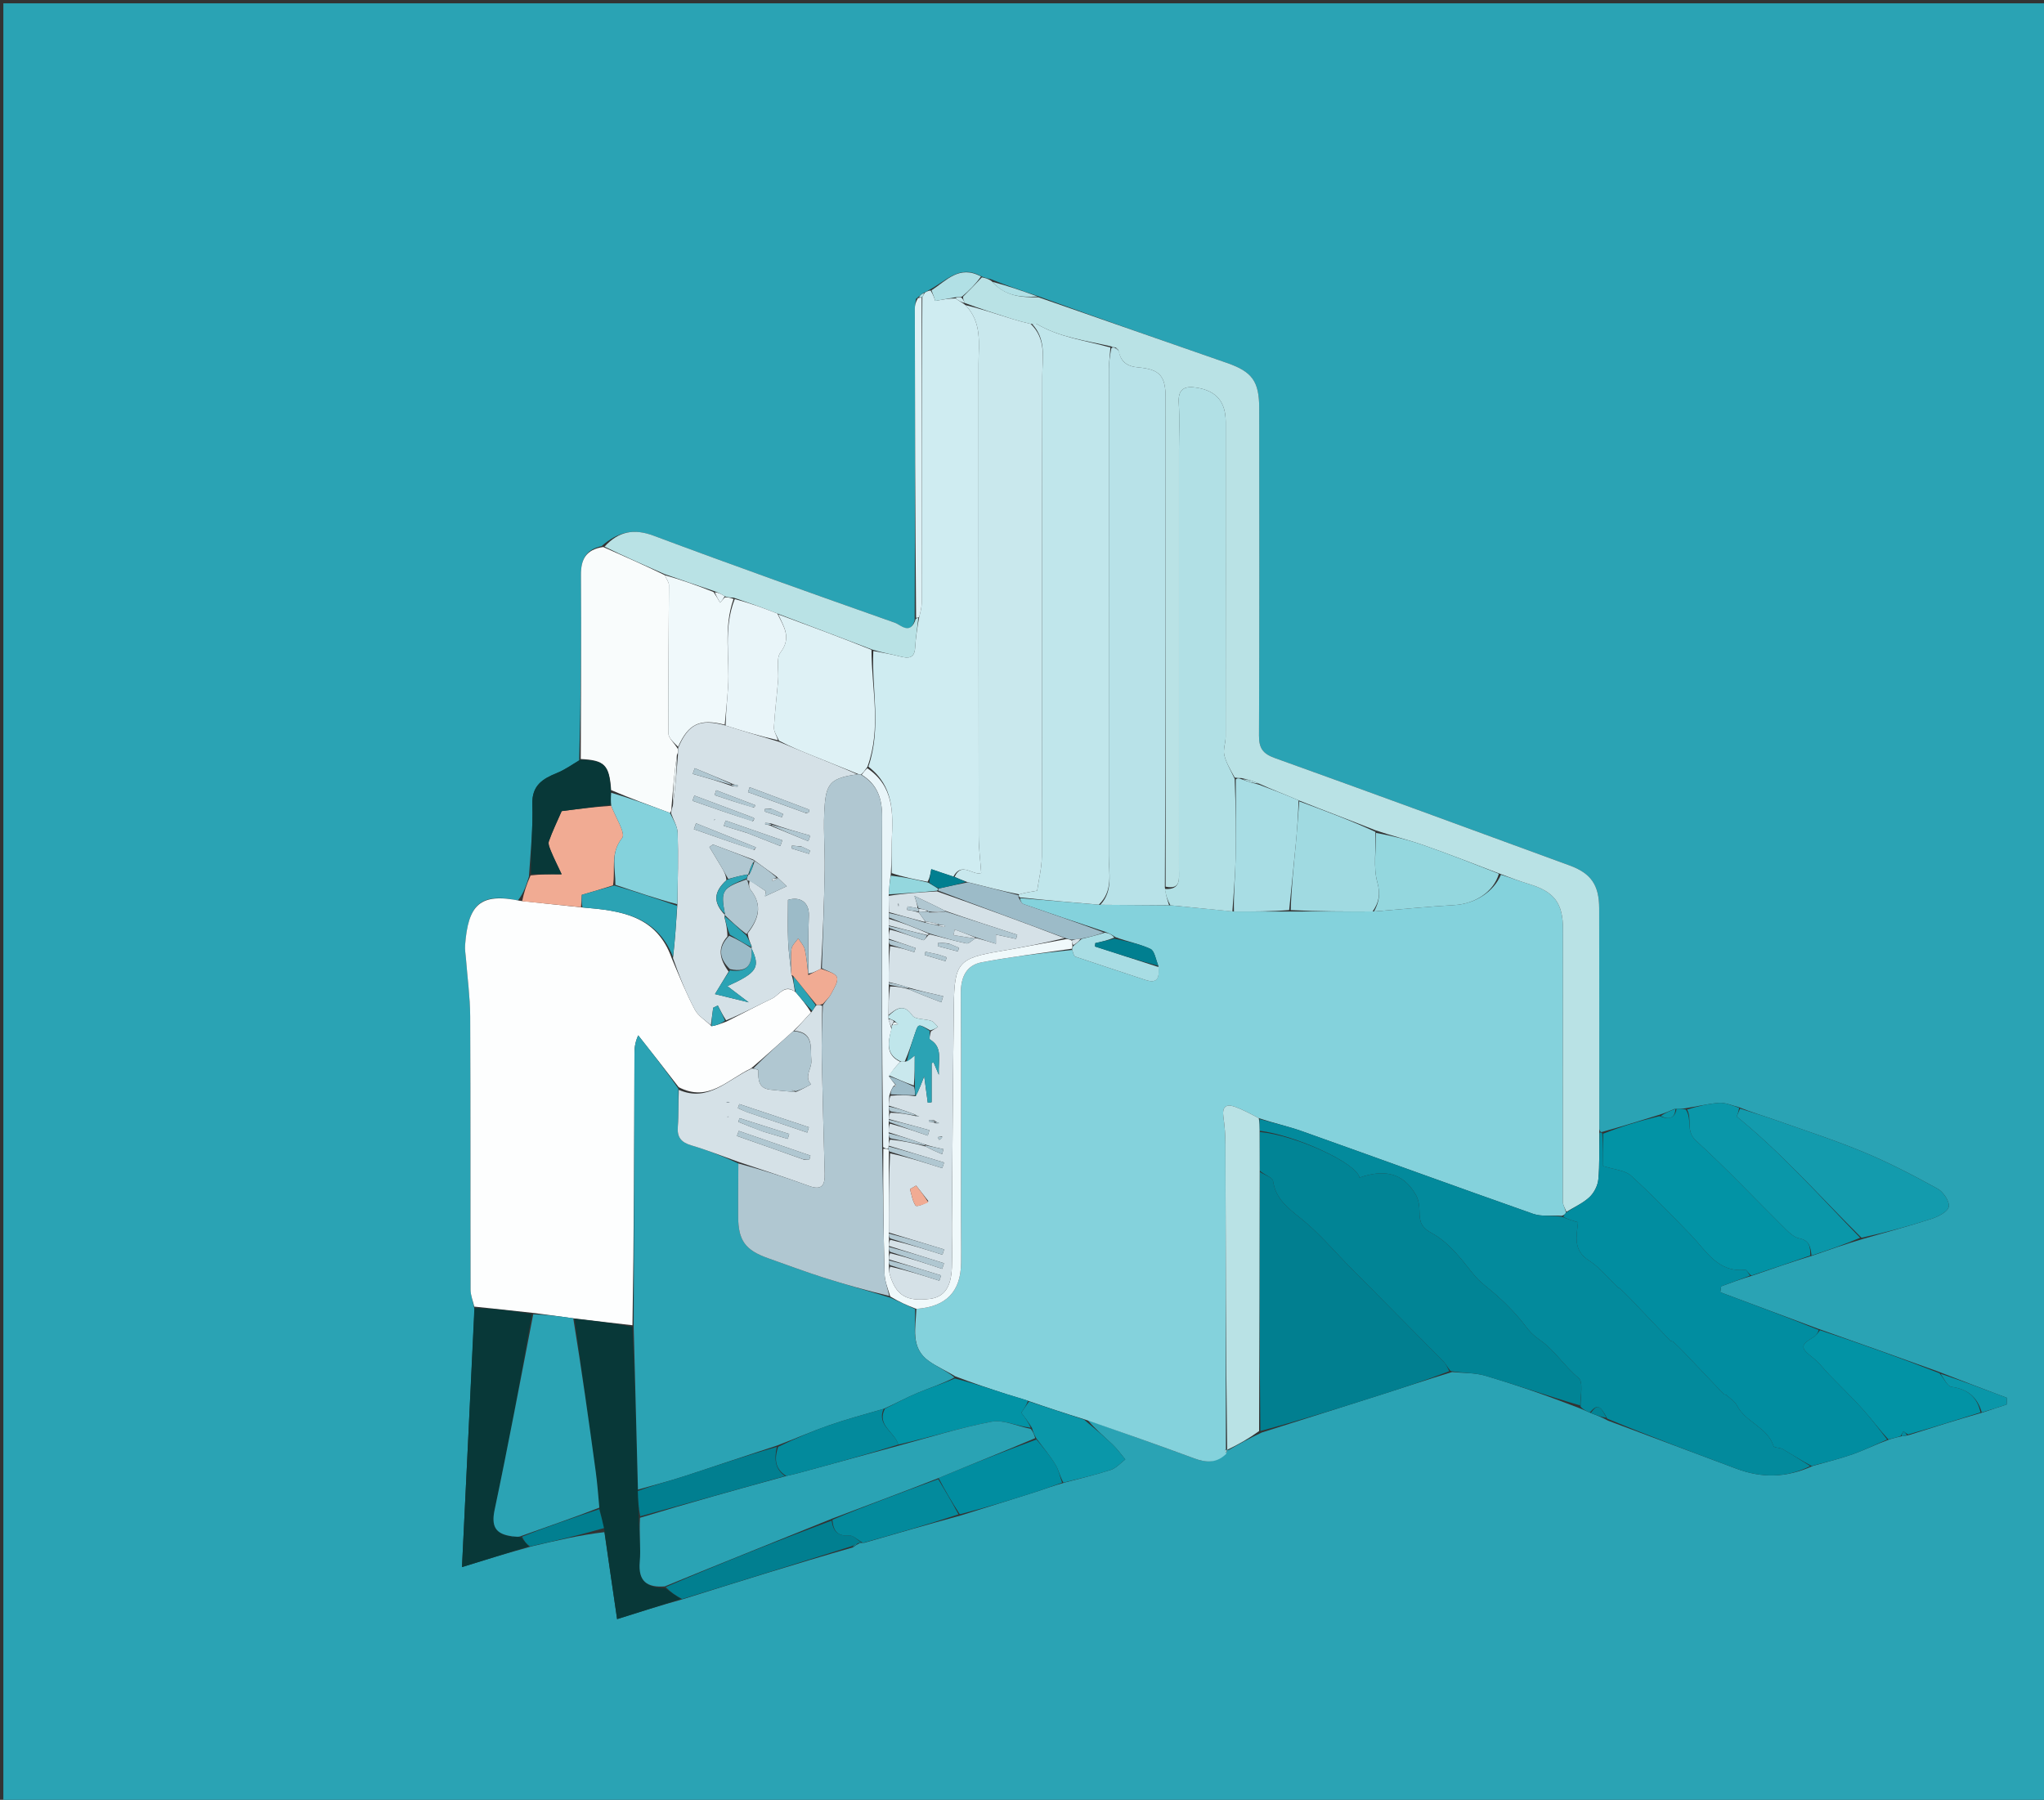 <svg version="1.1" id="Layer_1" xmlns="http://www.w3.org/2000/svg" xmlns:xlink="http://www.w3.org/1999/xlink" x="0px" y="0px"
	 width="100%" viewBox="0 0 612 539" enable-background="new 0 0 612 539" xml:space="preserve">
<rect x="0" y="0" width="612" height="539" fill="#333333" stroke="none"/>
<path fill="#2AA3B4" opacity="1" stroke="none" 
	d="
M418,540 
	C278.667,540 139.833,540 1,540 
	C1,360.333 1,180.667 1,1 
	C205,1 409,1 613,1 
	C613,180.667 613,360.333 613,540 
	C548.167,540 483.333,540 418,540 
M274.262,89.499 
	C274.14,90.483 273.912,91.468 273.913,92.453 
	C273.952,123.296 274.012,154.139 273.855,185.689 
	C272.587,190.404 269.645,187.092 267.994,186.51 
	C243.844,177.987 219.711,169.405 195.726,160.431 
	C189.741,158.191 185.17,159.159 180.089,163.559 
	C175.391,164.574 173.907,167.545 173.942,172.225 
	C174.079,190.585 173.927,208.947 173.413,227.768 
	C171.223,229.019 169.137,230.529 166.82,231.466 
	C162.481,233.221 159.216,235.192 159.393,240.86 
	C159.609,247.782 158.897,254.733 158.363,262.52 
	C157.605,264.966 156.847,267.413 155.065,269.658 
	C143.497,267.212 140.179,271.129 139.252,283.071 
	C139.15,284.381 139.41,285.72 139.511,287.046 
	C139.953,292.828 140.753,298.609 140.782,304.394 
	C140.918,331.672 140.824,358.952 140.895,386.232 
	C140.899,387.921 141.616,389.608 142.074,392.167 
	C140.839,417.566 139.605,442.965 138.325,469.295 
	C145.43,467.091 151.854,465.098 159.076,463.122 
	C166.318,461.408 173.561,459.694 180.964,458.835 
	C182.201,467.296 183.438,475.757 184.771,484.878 
	C191.625,482.711 197.728,480.782 204.607,478.871 
	C221.4,473.595 238.193,468.32 255.375,463.398 
	C255.959,462.96 256.543,462.523 257.579,462.087 
	C257.579,462.087 258.029,462.053 258.816,462.021 
	C268.208,459.307 277.6,456.593 287.736,453.815 
	C295.107,451.505 302.487,449.221 309.846,446.871 
	C312.589,445.995 315.283,444.964 318.796,443.982 
	C323.412,442.746 328.081,441.673 332.614,440.187 
	C334.223,439.66 335.502,438.128 336.932,437.054 
	C335.674,435.559 334.539,433.934 333.132,432.595 
	C330.483,430.073 327.678,427.716 325.671,425.271 
	C336.337,429.092 347.03,432.838 357.652,436.775 
	C361.233,438.102 364.377,438.176 367.389,434.639 
	C367.282,434.429 367.175,434.219 367.005,434.024 
	C367.005,434.024 367.05,434.07 367.805,434.283 
	C370.871,432.533 373.936,430.783 377.776,429.003 
	C389.925,425.154 402.08,421.327 414.219,417.447 
	C420.826,415.335 427.404,413.134 434.772,410.884 
	C438.116,411.226 441.61,411.064 444.775,412.007 
	C454.208,414.816 463.512,418.06 473.079,421.772 
	C474.052,422.183 475.025,422.594 476.607,423.299 
	C478.075,423.848 479.543,424.397 481.499,425.462 
	C494.327,430.264 507.154,435.07 519.985,439.864 
	C527.44,442.65 534.799,442.645 542.796,439.005 
	C546.781,437.854 550.827,436.88 554.731,435.501 
	C558.25,434.259 561.614,432.575 565.758,431.055 
	C566.848,430.733 567.938,430.411 569.685,430.048 
	C570.123,430.032 570.562,430.015 571.71,429.715 
	C578.804,427.468 585.898,425.22 593.753,422.968 
	C596.112,422.181 598.47,421.395 600.829,420.608 
	C600.864,419.945 600.898,419.281 600.933,418.618 
	C594.283,416.102 587.634,413.586 580.321,410.741 
	C568.545,406.5 556.769,402.259 544.272,397.887 
	C534.541,394.252 524.81,390.617 515.079,386.982 
	C515.165,386.399 515.251,385.816 515.337,385.233 
	C518.225,384.158 521.113,383.083 524.772,381.985 
	C530.515,379.991 536.257,377.997 542.797,375.982 
	C547.535,374.327 552.274,372.673 557.823,371.01 
	C564.641,369.047 571.505,367.226 578.249,365.034 
	C580.279,364.374 583.176,362.922 583.485,361.391 
	C583.801,359.826 581.863,356.927 580.155,355.986 
	C572.987,352.038 565.693,348.225 558.146,345.084 
	C549.36,341.428 540.274,338.493 531.293,335.313 
	C527.897,334.111 524.433,333.099 520.415,331.496 
	C518.528,331.054 516.61,330.148 514.762,330.273 
	C511.476,330.496 508.234,331.344 504.231,331.953 
	C503.489,331.976 502.747,331.999 501.316,332.104 
	C499.877,332.735 498.438,333.366 496.233,334.027 
	C490.822,335.706 485.41,337.385 479.5,339.035 
	C479.5,339.035 479.003,338.993 478.863,338.065 
	C478.851,316.066 478.856,294.066 478.818,272.067 
	C478.805,265.016 476.369,261.527 469.966,259.184 
	C440.573,248.425 411.206,237.593 381.744,227.026 
	C378.109,225.722 376.949,224.085 376.965,220.304 
	C377.105,187.638 377.057,154.972 377.03,122.306 
	C377.023,114.165 374.917,111.315 367.366,108.689 
	C348.549,102.146 329.74,95.582 310.428,88.552 
	C305.95,87.046 301.472,85.539 296.538,83.561 
	C295.684,83.393 294.83,83.225 293.467,82.567 
	C287.204,79.227 283.276,84.145 278.171,86.847 
	C277.732,87.129 277.294,87.41 276.271,87.822 
	C275.816,88.192 275.362,88.563 274.262,89.499 
z"/>
<path fill="#84D2DC" opacity="1" stroke="none" 
	d="
M367.203,435.323 
	C364.377,438.176 361.233,438.102 357.652,436.775 
	C347.03,432.838 336.337,429.092 324.954,425.137 
	C318.857,423.241 313.477,421.478 307.801,419.497 
	C305.474,418.693 303.426,418.164 301.417,417.514 
	C296.302,415.861 291.203,414.155 285.981,412.162 
	C283.266,410.453 280.494,409.294 278.103,407.597 
	C272.503,403.624 274.2,397.53 274.382,391.974 
	C283.345,391.332 287.679,386.779 287.769,378.182 
	C287.819,373.383 287.736,368.582 287.736,363.782 
	C287.735,341.702 287.824,319.621 287.685,297.542 
	C287.655,292.721 289.232,289.064 293.978,288.173 
	C302.926,286.492 311.99,285.425 321.027,284.476 
	C321.342,285.409 321.515,286.329 321.95,286.478 
	C328.93,288.859 335.953,291.113 342.946,293.458 
	C346.872,294.774 347.12,292.477 346.825,289.239 
	C346.028,287.245 345.693,284.741 344.461,284.17 
	C341.202,282.657 337.554,281.98 333.973,280.65 
	C332.955,279.899 332.025,279.468 330.722,278.976 
	C322.379,276.211 314.4,273.534 306.458,270.753 
	C305.835,270.535 305.468,269.588 305.44,268.975 
	C313.595,269.618 321.292,270.267 329.457,270.959 
	C336.63,271.03 343.335,271.059 350.425,271.113 
	C356.87,271.744 362.93,272.35 369.459,272.972 
	C375.281,272.983 380.635,272.977 386.459,272.98 
	C394.946,272.981 402.964,272.973 411.403,272.958 
	C419.696,272.3 427.559,271.495 435.442,271.045 
	C441.589,270.694 447.186,267.157 449.394,261.955 
	C452.443,262.906 455.08,263.92 457.779,264.734 
	C465.376,267.024 467.989,270.413 467.984,278.376 
	C467.969,305.538 467.913,332.7 467.939,359.862 
	C467.94,360.878 468.633,361.893 468.906,363.164 
	C468.54,363.665 468.272,363.909 467.621,364.095 
	C464.5,363.895 461.541,364.388 459.061,363.516 
	C435.996,355.404 413.028,347.014 389.992,338.819 
	C385.799,337.327 381.423,336.352 376.894,334.862 
	C374.414,333.548 372.224,332.367 369.914,331.509 
	C367.137,330.478 365.839,331.358 366.314,334.564 
	C366.724,337.331 366.909,340.156 366.916,342.956 
	C366.992,373.328 367.014,403.699 367.05,434.07 
	C367.05,434.07 367.005,434.024 366.876,434.147 
	C366.899,434.621 367.051,434.972 367.203,435.323 
z"/>
<path fill="#FDFEFE" opacity="1" stroke="none" 
	d="
M142.001,391.296 
	C141.616,389.608 140.899,387.921 140.895,386.232 
	C140.824,358.952 140.918,331.672 140.782,304.394 
	C140.753,298.609 139.953,292.828 139.511,287.046 
	C139.41,285.72 139.15,284.381 139.252,283.071 
	C140.179,271.129 143.497,267.212 155.827,269.792 
	C162.381,270.508 168.173,271.091 174.395,271.755 
	C185.903,272.693 196.633,274.169 201.152,287.037 
	C203.416,292.431 205.486,297.559 208.066,302.415 
	C209.056,304.278 211.209,305.523 213.033,307.325 
	C214.524,307.085 215.814,306.569 217.444,305.958 
	C222.256,303.567 226.683,301.18 231.216,299.017 
	C233.343,298.002 234.841,294.563 238.284,297.175 
	C240.044,299.224 241.535,301.08 242.824,303.195 
	C241.026,305.196 239.43,306.938 237.51,308.806 
	C233.199,312.616 229.213,316.3 224.847,319.976 
	C217.801,323.292 212.156,330.237 203.216,325.584 
	C199.091,320.189 195.089,315.125 191.088,310.061 
	C189.963,312.517 189.967,314.314 189.962,316.11 
	C189.892,343.061 189.82,370.011 189.367,396.871 
	C183.334,396.167 177.683,395.553 171.645,394.796 
	C167.409,394.178 163.559,393.703 159.307,393.143 
	C153.27,392.471 147.636,391.884 142.001,391.296 
z"/>
<path fill="#B9E2E5" opacity="1" stroke="none" 
	d="
M469.004,362.908 
	C468.633,361.893 467.94,360.878 467.939,359.862 
	C467.913,332.7 467.969,305.538 467.984,278.376 
	C467.989,270.413 465.376,267.024 457.779,264.734 
	C455.08,263.92 452.443,262.906 449.163,261.695 
	C441.06,258.607 433.616,255.679 426.068,253.05 
	C421.464,251.447 416.701,250.302 411.827,248.652 
	C404.098,245.561 396.55,242.771 388.814,239.675 
	C384.751,237.913 380.876,236.455 376.9,234.644 
	C375.198,233.864 373.596,233.436 371.662,233.008 
	C370.889,233.007 370.447,233.007 369.686,232.853 
	C368.395,230.504 367.091,228.385 366.564,226.088 
	C366.18,224.409 366.974,222.495 366.975,220.686 
	C367.008,189.236 367.006,157.786 366.992,126.336 
	C366.989,120.341 364.233,117.086 358.421,116.113 
	C354.861,115.516 352.654,116.278 352.934,120.667 
	C353.229,125.308 352.999,129.981 352.999,134.641 
	C352.999,176.574 352.998,218.507 353.001,260.44 
	C353.001,263.262 353.596,266.493 349,265.53 
	C349,216.431 349.001,167.801 348.998,119.171 
	C348.998,112.589 347.28,110.586 340.787,110.024 
	C337.508,109.741 335.465,108.364 334.874,104.797 
	C334.545,104.337 334.296,104.14 333.751,104.002 
	C333.501,104.001 333.002,104 332.725,103.74 
	C324.941,101.94 317.249,101.043 310.454,97.045 
	C310.088,96.829 309.489,97.007 308.604,96.999 
	C306.487,96.504 304.753,96.052 303.046,95.512 
	C298.358,94.028 293.681,92.507 288.886,90.746 
	C288.533,89.991 288.294,89.49 288.362,88.832 
	C290.438,86.802 292.207,84.929 293.977,83.056 
	C294.83,83.225 295.684,83.393 296.847,84.137 
	C300.919,88.794 305.873,89.07 310.928,89.026 
	C329.74,95.582 348.549,102.146 367.366,108.689 
	C374.917,111.315 377.023,114.165 377.03,122.306 
	C377.057,154.972 377.105,187.638 376.965,220.304 
	C376.949,224.085 378.109,225.722 381.744,227.026 
	C411.206,237.593 440.573,248.425 469.966,259.184 
	C476.369,261.527 478.805,265.016 478.818,272.067 
	C478.856,294.066 478.851,316.066 478.848,338.991 
	C478.783,344.354 478.989,348.815 478.563,353.215 
	C478.382,355.088 477.268,357.252 475.884,358.538 
	C473.927,360.357 471.328,361.485 469.004,362.908 
z"/>
<path fill="#CFECF1" opacity="1" stroke="none" 
	d="
M276.855,87.692 
	C277.294,87.41 277.732,87.129 278.642,86.989 
	C279.487,88.36 279.862,89.589 280.02,90.111 
	C282.203,89.719 284.097,89.379 286.074,89.364 
	C287.104,90.127 288.052,90.563 289.053,91.362 
	C294.137,96.611 292.985,102.914 292.988,108.919 
	C293.01,156.05 292.982,203.182 293.034,250.313 
	C293.038,254.007 293.525,257.701 293.79,261.433 
	C291.39,262.355 287.93,257.895 285.464,262.517 
	C283.122,261.756 281.14,261.077 278.836,260.289 
	C278.54,261.912 278.341,263 277.724,264.062 
	C273.862,263.337 270.419,262.638 266.978,261.474 
	C266.984,257.844 266.864,254.673 267.014,251.515 
	C267.399,243.435 267.639,235.446 260.013,229.601 
	C263.997,217.887 260.931,206.367 261.482,194.947 
	C264.455,195.492 267.019,195.955 269.538,196.595 
	C271.996,197.219 273.813,197.197 274.008,193.937 
	C274.186,190.966 274.634,188.012 275.23,184.725 
	C275.662,183.094 275.971,181.789 275.971,180.484 
	C275.988,150.033 275.971,119.582 276.168,88.929 
	C276.535,88.382 276.695,88.037 276.855,87.692 
z"/>
<path fill="#038A9C" opacity="1" stroke="none" 
	d="
M377.131,335.138 
	C381.423,336.352 385.799,337.327 389.992,338.819 
	C413.028,347.014 435.996,355.404 459.061,363.516 
	C461.541,364.388 464.5,363.895 467.707,364.403 
	C469.596,365.193 471.015,365.615 472.486,366.053 
	C472.022,370.273 470.945,374.424 475.755,377.495 
	C479.066,379.609 481.626,382.897 484.53,385.652 
	C484.64,385.755 484.882,385.719 484.991,385.823 
	C486.058,386.851 487.14,387.866 488.163,388.938 
	C492.138,393.107 496.089,397.299 500.07,401.462 
	C500.276,401.678 500.757,401.621 500.981,401.829 
	C502.067,402.837 503.139,403.863 504.162,404.935 
	C508.137,409.104 512.087,413.297 516.067,417.461 
	C516.273,417.676 516.753,417.62 516.978,417.828 
	C518.065,418.835 519.464,419.707 520.104,420.959 
	C522.663,425.971 529.183,427.355 531.014,433.048 
	C531.187,433.585 532.916,433.483 533.754,433.968 
	C536.55,435.588 539.27,437.341 542.02,439.042 
	C534.799,442.645 527.44,442.65 519.985,439.864 
	C507.154,435.07 494.327,430.264 481.234,424.847 
	C479.073,420.685 478.236,420.478 475.999,423.004 
	C475.025,422.594 474.052,422.183 473.239,421.224 
	C473.217,417.92 474.109,413.858 472.649,412.656 
	C468.394,409.156 465.472,404.322 461.07,401.298 
	C459.153,399.981 458.086,398.87 456.7,397.047 
	C453.388,392.69 449.281,388.73 445.006,385.302 
	C443.28,383.919 442.083,382.791 440.698,381.018 
	C437.328,376.702 433.565,371.959 428.953,369.449 
	C425.407,367.52 425.046,365.87 425.014,362.785 
	C424.998,361.164 424.769,359.346 424.005,357.967 
	C420.104,350.921 414.026,350.175 407.059,352.669 
	C406.227,348.272 387.892,339.973 377.138,338.619 
	C377.096,337.203 377.114,336.171 377.131,335.138 
z"/>
<path fill="#018DA0" opacity="1" stroke="none" 
	d="
M542.408,439.023 
	C539.27,437.341 536.55,435.588 533.754,433.968 
	C532.916,433.483 531.187,433.585 531.014,433.048 
	C529.183,427.355 522.663,425.971 520.104,420.959 
	C519.464,419.707 518.065,418.835 516.978,417.828 
	C516.753,417.62 516.273,417.676 516.067,417.461 
	C512.087,413.297 508.137,409.104 504.162,404.935 
	C503.139,403.863 502.067,402.837 500.981,401.829 
	C500.757,401.621 500.276,401.678 500.07,401.462 
	C496.089,397.299 492.138,393.107 488.163,388.938 
	C487.14,387.866 486.058,386.851 484.991,385.823 
	C484.882,385.719 484.64,385.755 484.53,385.652 
	C481.626,382.897 479.066,379.609 475.755,377.495 
	C470.945,374.424 472.022,370.273 472.486,366.053 
	C471.015,365.615 469.596,365.193 468.091,364.463 
	C468.272,363.909 468.54,363.665 468.906,363.164 
	C471.328,361.485 473.927,360.357 475.884,358.538 
	C477.268,357.252 478.382,355.088 478.563,353.215 
	C478.989,348.815 478.783,344.354 478.918,339.455 
	C479.003,338.993 479.5,339.035 479.75,339.501 
	C479.999,343.392 479.999,346.816 479.999,349.194 
	C483.452,350.319 486.55,350.458 488.323,352.062 
	C494.556,357.702 500.407,363.773 506.259,369.819 
	C510.881,374.593 514.281,381.116 522.536,380.27 
	C522.961,380.227 523.51,381.401 524.002,382.008 
	C521.113,383.083 518.225,384.158 515.337,385.233 
	C515.251,385.816 515.165,386.399 515.079,386.982 
	C524.81,390.617 534.541,394.252 544.551,398.296 
	C544.252,399.269 543.758,399.969 543.085,400.372 
	C538.931,402.862 538.979,403.617 542.931,406.714 
	C544.731,408.124 546.125,410.048 547.734,411.708 
	C551.095,415.179 554.585,418.533 557.818,422.119 
	C560.385,424.966 562.648,428.086 565.046,431.085 
	C561.614,432.575 558.25,434.259 554.731,435.501 
	C550.827,436.88 546.781,437.854 542.408,439.023 
z"/>
<path fill="#018495" opacity="1" stroke="none" 
	d="
M377.197,339.002 
	C387.892,339.973 406.227,348.272 407.059,352.669 
	C414.026,350.175 420.104,350.921 424.005,357.967 
	C424.769,359.346 424.998,361.164 425.014,362.785 
	C425.046,365.87 425.407,367.52 428.953,369.449 
	C433.565,371.959 437.328,376.702 440.698,381.018 
	C442.083,382.791 443.28,383.919 445.006,385.302 
	C449.281,388.73 453.388,392.69 456.7,397.047 
	C458.086,398.87 459.153,399.981 461.07,401.298 
	C465.472,404.322 468.394,409.156 472.649,412.656 
	C474.109,413.858 473.217,417.92 473.133,420.905 
	C463.512,418.06 454.208,414.816 444.775,412.007 
	C441.61,411.064 438.116,411.226 434.332,410.587 
	C433.365,409.467 432.963,408.519 432.292,407.837 
	C423.026,398.433 413.72,389.068 404.43,379.687 
	C399.55,374.759 395.048,369.365 389.685,365.035 
	C385.726,361.839 381.964,359.157 381.167,353.655 
	C381.013,352.593 378.599,351.858 377.165,350.558 
	C377.134,346.43 377.165,342.716 377.197,339.002 
z"/>
<path fill="#017F90" opacity="1" stroke="none" 
	d="
M377.227,350.973 
	C378.599,351.858 381.013,352.593 381.167,353.655 
	C381.964,359.157 385.726,361.839 389.685,365.035 
	C395.048,369.365 399.55,374.759 404.43,379.687 
	C413.72,389.068 423.026,398.433 432.292,407.837 
	C432.963,408.519 433.365,409.467 433.944,410.632 
	C427.404,413.134 420.826,415.335 414.219,417.447 
	C402.08,421.327 389.925,425.154 377.377,428.546 
	C377.061,402.384 377.144,376.678 377.227,350.973 
z"/>
<path fill="#F9FCFC" opacity="1" stroke="none" 
	d="
M173.883,227.308 
	C173.927,208.947 174.079,190.585 173.942,172.225 
	C173.907,167.545 175.391,164.574 180.625,163.814 
	C187.111,166.692 193.06,169.316 199.065,172.256 
	C199.527,173.447 200.29,174.323 200.288,175.196 
	C200.25,190.012 200.034,204.829 200.136,219.643 
	C200.146,221.103 201.977,222.551 202.973,224.337 
	C202.985,225.113 202.987,225.556 202.684,226.065 
	C201.945,231.124 201.512,236.117 201.072,241.526 
	C201.028,242.497 200.99,243.051 200.586,243.443 
	C194.506,241.191 188.791,239.102 182.981,236.613 
	C182.449,229.057 181.027,227.651 173.883,227.308 
z"/>
<path fill="#0293A5" opacity="1" stroke="none" 
	d="
M524.387,381.996 
	C523.51,381.401 522.961,380.227 522.536,380.27 
	C514.281,381.116 510.881,374.593 506.259,369.819 
	C500.407,363.773 494.556,357.702 488.323,352.062 
	C486.55,350.458 483.452,350.319 479.999,349.194 
	C479.999,346.816 479.999,343.392 479.999,339.516 
	C485.41,337.385 490.822,335.706 496.865,334.251 
	C500.012,335.517 501.503,334.68 502.006,332.023 
	C502.747,331.999 503.489,331.976 504.752,332.28 
	C506.794,335.36 504.611,338.666 507.803,341.584 
	C517.094,350.081 525.739,359.282 534.699,368.144 
	C535.838,369.27 537.238,370.554 538.699,370.842 
	C541.88,371.47 542.078,373.54 542,376.003 
	C536.257,377.997 530.515,379.991 524.387,381.996 
z"/>
<path fill="#083838" opacity="1" stroke="none" 
	d="
M172.031,394.94 
	C177.683,395.553 183.334,396.167 189.351,397.339 
	C190.148,413.962 190.579,430.026 190.974,446.528 
	C191.064,449.346 191.19,451.727 191.241,454.555 
	C191.331,459.258 191.925,463.552 191.552,467.76 
	C191.043,473.488 193.674,475.499 199.12,475.64 
	C200.86,476.854 202.345,477.853 203.831,478.853 
	C197.728,480.782 191.625,482.711 184.771,484.878 
	C183.438,475.757 182.201,467.296 180.917,458.056 
	C180.392,455.502 179.913,453.728 179.45,451.496 
	C179.104,447.58 178.833,444.11 178.364,440.668 
	C176.284,425.421 174.147,410.182 172.031,394.94 
z"/>
<path fill="#B9E2E5" opacity="1" stroke="none" 
	d="
M377.165,350.558 
	C377.144,376.678 377.061,402.384 376.989,428.561 
	C373.936,430.783 370.871,432.533 367.428,434.177 
	C367.014,403.699 366.992,373.328 366.916,342.956 
	C366.909,340.156 366.724,337.331 366.314,334.564 
	C365.839,331.358 367.137,330.478 369.914,331.509 
	C372.224,332.367 374.414,333.548 376.894,334.862 
	C377.114,336.171 377.096,337.203 377.138,338.619 
	C377.165,342.716 377.134,346.43 377.165,350.558 
z"/>
<path fill="#083838" opacity="1" stroke="none" 
	d="
M142.037,391.732 
	C147.636,391.884 153.27,392.471 159.252,393.517 
	C155.802,413.382 152.177,432.826 148.092,452.173 
	C147.054,457.085 148.346,459.34 153.147,460.187 
	C153.541,460.298 153.849,460.26 154.449,460.238 
	C155.13,460.25 155.519,460.246 156.088,460.497 
	C156.938,461.536 157.608,462.321 158.278,463.105 
	C151.854,465.098 145.43,467.091 138.325,469.295 
	C139.605,442.965 140.839,417.566 142.037,391.732 
z"/>
<path fill="#139BAD" opacity="1" stroke="none" 
	d="
M521,332 
	C524.433,333.099 527.897,334.111 531.293,335.313 
	C540.274,338.493 549.36,341.428 558.146,345.084 
	C565.693,348.225 572.987,352.038 580.155,355.986 
	C581.863,356.927 583.801,359.826 583.485,361.391 
	C583.176,362.922 580.279,364.374 578.249,365.034 
	C571.505,367.226 564.641,369.047 557.36,370.672 
	C544.828,358.248 533.539,345.338 519.988,334.366 
	C520.117,334.064 520.559,333.032 521,332 
z"/>
<path fill="#B9E2E5" opacity="1" stroke="none" 
	d="
M199.009,171.939 
	C193.06,169.316 187.111,166.692 180.999,163.71 
	C185.17,159.159 189.741,158.191 195.726,160.431 
	C219.711,169.405 243.844,177.987 267.994,186.51 
	C269.645,187.092 272.587,190.404 274.186,185.35 
	C274.516,185.012 274.963,185.051 274.963,185.051 
	C274.634,188.012 274.186,190.966 274.008,193.937 
	C273.813,197.197 271.996,197.219 269.538,196.595 
	C267.019,195.955 264.455,195.492 261.368,194.605 
	C251.552,190.832 242.279,187.404 232.744,183.728 
	C228.321,181.988 224.16,180.498 219.629,178.982 
	C218.522,178.927 217.783,178.898 216.958,178.549 
	C215.913,177.825 214.955,177.421 213.633,176.944 
	C208.516,175.227 203.762,173.583 199.009,171.939 
z"/>
<path fill="#0A97A9" opacity="1" stroke="none" 
	d="
M520.708,331.748 
	C520.559,333.032 520.117,334.064 519.988,334.366 
	C533.539,345.338 544.828,358.248 556.955,370.677 
	C552.274,372.673 547.535,374.327 542.398,375.992 
	C542.078,373.54 541.88,371.47 538.699,370.842 
	C537.238,370.554 535.838,369.27 534.699,368.144 
	C525.739,359.282 517.094,350.081 507.803,341.584 
	C504.611,338.666 506.794,335.36 505.122,332.27 
	C508.234,331.344 511.476,330.496 514.762,330.273 
	C516.61,330.148 518.528,331.054 520.708,331.748 
z"/>
<path fill="#0293A5" opacity="1" stroke="none" 
	d="
M565.402,431.07 
	C562.648,428.086 560.385,424.966 557.818,422.119 
	C554.585,418.533 551.095,415.179 547.734,411.708 
	C546.125,410.048 544.731,408.124 542.931,406.714 
	C538.979,403.617 538.931,402.862 543.085,400.372 
	C543.758,399.969 544.252,399.269 544.911,398.362 
	C556.769,402.259 568.545,406.5 580.707,411.24 
	C582.148,412.985 583.078,415.148 584.283,415.314 
	C589.06,415.97 591.966,418.279 592.991,422.973 
	C585.898,425.22 578.804,427.468 571.301,429.579 
	C570.568,429.158 570.244,428.873 569.92,428.588 
	C569.623,429.089 569.325,429.589 569.028,430.09 
	C567.938,430.411 566.848,430.733 565.402,431.07 
z"/>
<path fill="#F1AB93" opacity="1" stroke="none" 
	d="
M173.966,271.674 
	C168.173,271.091 162.381,270.508 156.339,269.892 
	C156.847,267.413 157.605,264.966 158.863,262.169 
	C161.807,261.817 164.249,261.817 168.165,261.817 
	C166.768,258.829 165.819,256.965 165.028,255.035 
	C164.624,254.05 164.043,252.786 164.342,251.927 
	C165.363,249 166.741,246.197 168.174,242.906 
	C172.612,242.328 177.721,241.664 183.015,241.315 
	C184.345,244.83 187.4,249.56 186.287,250.949 
	C182.625,255.517 184.336,260.271 183.548,265.136 
	C180.39,266.172 177.545,266.999 174.203,267.97 
	C174.144,268.887 174.055,270.28 173.966,271.674 
z"/>
<path fill="#018DA0" opacity="1" stroke="none" 
	d="
M317.999,444.004 
	C315.283,444.964 312.589,445.995 309.846,446.871 
	C302.487,449.221 295.107,451.505 287.363,453.479 
	C284.965,449.75 282.941,446.355 281.035,442.626 
	C290.767,438.528 300.38,434.764 310.326,431.083 
	C312.476,433.652 314.458,436.037 316.048,438.661 
	C317.012,440.251 317.369,442.21 317.999,444.004 
z"/>
<path fill="#017F90" opacity="1" stroke="none" 
	d="
M204.219,478.862 
	C202.345,477.853 200.86,476.854 199.302,475.295 
	C215.82,468.158 232.41,461.58 249.012,455.377 
	C249.476,458.867 251.135,460.072 254.379,459.852 
	C255.541,459.773 256.809,461.273 258.029,462.053 
	C258.029,462.053 257.579,462.087 257.041,462.093 
	C255.998,462.414 255.492,462.729 254.986,463.044 
	C238.193,468.32 221.4,473.595 204.219,478.862 
z"/>
<path fill="#083838" opacity="1" stroke="none" 
	d="
M182.83,240.999 
	C177.721,241.664 172.612,242.328 168.174,242.906 
	C166.741,246.197 165.363,249 164.342,251.927 
	C164.043,252.786 164.624,254.05 165.028,255.035 
	C165.819,256.965 166.768,258.829 168.165,261.817 
	C164.249,261.817 161.807,261.817 158.975,261.745 
	C158.897,254.733 159.609,247.782 159.393,240.86 
	C159.216,235.192 162.481,233.221 166.82,231.466 
	C169.137,230.529 171.223,229.019 173.648,227.538 
	C181.027,227.651 182.449,229.057 182.896,237.003 
	C182.882,238.861 182.856,239.93 182.83,240.999 
z"/>
<path fill="#0A97A9" opacity="1" stroke="none" 
	d="
M318.397,443.993 
	C317.369,442.21 317.012,440.251 316.048,438.661 
	C314.458,436.037 312.476,433.652 310.294,430.763 
	C309.62,429.561 309.311,428.763 308.985,427.611 
	C307.877,425.817 306.786,424.378 305.787,423.06 
	C306.553,421.952 307.325,420.834 308.098,419.716 
	C313.477,421.478 318.857,423.241 324.587,425.146 
	C327.678,427.716 330.483,430.073 333.132,432.595 
	C334.539,433.934 335.674,435.559 336.932,437.054 
	C335.502,438.128 334.223,439.66 332.614,440.187 
	C328.081,441.673 323.412,442.746 318.397,443.993 
z"/>
<path fill="#038A9C" opacity="1" stroke="none" 
	d="
M258.423,462.037 
	C256.809,461.273 255.541,459.773 254.379,459.852 
	C251.135,460.072 249.476,458.867 249.254,455.121 
	C259.962,450.647 270.44,446.804 280.917,442.961 
	C282.941,446.355 284.965,449.75 286.99,453.512 
	C277.6,456.593 268.208,459.307 258.423,462.037 
z"/>
<path fill="#DEF1F5" opacity="1" stroke="none" 
	d="
M275.23,184.725 
	C274.963,185.051 274.516,185.012 274.293,184.997 
	C274.012,154.139 273.952,123.296 273.913,92.453 
	C273.912,91.468 274.14,90.483 274.846,89.275 
	C275.607,89.077 275.784,89.104 275.961,89.131 
	C275.971,119.582 275.988,150.033 275.971,180.484 
	C275.971,181.789 275.662,183.094 275.23,184.725 
z"/>
<path fill="#017F90" opacity="1" stroke="none" 
	d="
M158.677,463.114 
	C157.608,462.321 156.938,461.536 156.324,460.208 
	C164.064,457.094 171.749,454.524 179.434,451.954 
	C179.913,453.728 180.392,455.502 180.837,457.628 
	C173.561,459.694 166.318,461.408 158.677,463.114 
z"/>
<path fill="#B1E0E5" opacity="1" stroke="none" 
	d="
M285.991,89.039 
	C284.097,89.379 282.203,89.719 280.02,90.111 
	C279.862,89.589 279.487,88.36 278.903,86.937 
	C283.276,84.145 287.204,79.227 293.722,82.812 
	C292.207,84.929 290.438,86.802 288.017,88.834 
	C286.908,89.009 286.449,89.024 285.991,89.039 
z"/>
<path fill="#0A97A9" opacity="1" stroke="none" 
	d="
M593.372,422.971 
	C591.966,418.279 589.06,415.97 584.283,415.314 
	C583.078,415.148 582.148,412.985 581.038,411.405 
	C587.634,413.586 594.283,416.102 600.933,418.618 
	C600.898,419.281 600.864,419.945 600.829,420.608 
	C598.47,421.395 596.112,422.181 593.372,422.971 
z"/>
<path fill="#B1E0E5" opacity="1" stroke="none" 
	d="
M310.678,88.789 
	C305.873,89.07 300.919,88.794 297.075,84.373 
	C301.472,85.539 305.95,87.046 310.678,88.789 
z"/>
<path fill="#018495" opacity="1" stroke="none" 
	d="
M476.303,423.152 
	C478.236,420.478 479.073,420.685 480.99,424.589 
	C479.543,424.397 478.075,423.848 476.303,423.152 
z"/>
<path fill="#0A97A9" opacity="1" stroke="none" 
	d="
M501.661,332.063 
	C501.503,334.68 500.012,335.517 497.248,334.236 
	C498.438,333.366 499.877,332.735 501.661,332.063 
z"/>
<path fill="#018DA0" opacity="1" stroke="none" 
	d="
M569.356,430.069 
	C569.325,429.589 569.623,429.089 569.92,428.588 
	C570.244,428.873 570.568,429.158 570.946,429.721 
	C570.562,430.015 570.123,430.032 569.356,430.069 
z"/>
<path fill="#038A9C" opacity="1" stroke="none" 
	d="
M255.18,463.221 
	C255.492,462.729 255.998,462.414 256.815,462.092 
	C256.543,462.523 255.959,462.96 255.18,463.221 
z"/>
<path fill="#B1E0E5" opacity="1" stroke="none" 
	d="
M276.168,88.929 
	C275.784,89.104 275.607,89.077 275.169,88.992 
	C275.362,88.563 275.816,88.192 276.563,87.757 
	C276.695,88.037 276.535,88.382 276.168,88.929 
z"/>
<path fill="#B9E2E5" opacity="1" stroke="none" 
	d="
M367.296,434.981 
	C367.051,434.972 366.899,434.621 366.907,434.139 
	C367.175,434.219 367.282,434.429 367.296,434.981 
z"/>
<path fill="#2BA3B4" opacity="1" stroke="none" 
	d="
M191.01,446.09 
	C190.579,430.026 190.148,413.962 189.733,397.429 
	C189.82,370.011 189.892,343.061 189.962,316.11 
	C189.967,314.314 189.963,312.517 191.088,310.061 
	C195.089,315.125 199.091,320.189 203.109,326.045 
	C203.087,330.332 203.253,333.843 202.953,337.315 
	C202.673,340.563 203.911,342.1 207.003,343.012 
	C211.776,344.42 216.415,346.282 221.075,348.422 
	C221.029,354.035 220.996,359.178 221.015,364.32 
	C221.043,371.516 223.132,374.397 230.021,376.825 
	C235.489,378.752 240.921,380.798 246.443,382.56 
	C253.02,384.659 259.676,386.51 266.61,388.64 
	C269.273,389.881 271.625,390.953 273.976,392.024 
	C274.2,397.53 272.503,403.624 278.103,407.597 
	C280.494,409.294 283.266,410.453 285.796,412.507 
	C282.066,414.465 278.344,415.625 274.761,417.121 
	C271.417,418.518 268.221,420.272 264.565,421.912 
	C258.816,423.577 253.403,425.024 248.129,426.871 
	C243.009,428.664 238.033,430.868 232.6,432.917 
	C223.013,436.026 213.84,439.172 204.617,442.165 
	C200.129,443.621 195.548,444.791 191.01,446.09 
z"/>
<path fill="#C0E6EB" opacity="1" stroke="none" 
	d="
M308.999,97.002 
	C309.489,97.007 310.088,96.829 310.454,97.045 
	C317.249,101.043 324.941,101.94 332.462,104.061 
	C332.318,106.616 332.021,108.589 332.02,110.562 
	C331.994,159.184 332.007,207.805 331.989,256.426 
	C331.987,261.448 333.365,266.787 328.989,270.917 
	C321.292,270.267 313.595,269.618 305.421,268.754 
	C304.945,268.538 304.929,268.094 305.169,267.846 
	C306.825,267.36 308.241,267.122 310.535,266.737 
	C311,263.449 311.928,259.914 311.935,256.376 
	C312.032,208.457 311.943,160.537 312.078,112.617 
	C312.094,107.105 313.332,101.567 308.999,97.002 
z"/>
<path fill="#B8E2E8" opacity="1" stroke="none" 
	d="
M329.457,270.959 
	C333.365,266.787 331.987,261.448 331.989,256.426 
	C332.007,207.805 331.994,159.184 332.02,110.562 
	C332.021,108.589 332.318,106.616 332.739,104.321 
	C333.002,104 333.501,104.001 333.877,104.206 
	C334.456,104.665 334.705,104.862 335,105.002 
	C335.465,108.364 337.508,109.741 340.787,110.024 
	C347.28,110.586 348.998,112.589 348.998,119.171 
	C349.001,167.801 349,216.431 348.776,265.755 
	C349.048,267.995 349.544,269.541 350.04,271.088 
	C343.335,271.059 336.63,271.03 329.457,270.959 
z"/>
<path fill="#B1E0E5" opacity="1" stroke="none" 
	d="
M350.425,271.113 
	C349.544,269.541 349.048,267.995 348.776,266.224 
	C353.596,266.493 353.001,263.262 353.001,260.44 
	C352.998,218.507 352.999,176.574 352.999,134.641 
	C352.999,129.981 353.229,125.308 352.934,120.667 
	C352.654,116.278 354.861,115.516 358.421,116.113 
	C364.233,117.086 366.989,120.341 366.992,126.336 
	C367.006,157.786 367.008,189.236 366.975,220.686 
	C366.974,222.495 366.18,224.409 366.564,226.088 
	C367.091,228.385 368.395,230.504 369.686,233.253 
	C370.004,241.579 370.125,249.353 369.957,257.121 
	C369.844,262.404 369.327,267.678 368.991,272.955 
	C362.93,272.35 356.87,271.744 350.425,271.113 
z"/>
<path fill="#A0DAE1" opacity="1" stroke="none" 
	d="
M389.003,239.98 
	C396.55,242.771 404.098,245.561 411.824,249.125 
	C412.031,254.673 411.14,259.704 412.374,264.144 
	C413.39,267.8 412.868,270.243 410.981,272.965 
	C402.964,272.973 394.946,272.981 386.462,272.549 
	C386.664,265.627 387.368,259.15 387.987,252.664 
	C388.39,248.442 388.668,244.208 389.003,239.98 
z"/>
<path fill="#A8DDE4" opacity="1" stroke="none" 
	d="
M388.814,239.675 
	C388.668,244.208 388.39,248.442 387.987,252.664 
	C387.368,259.15 386.664,265.627 385.993,272.539 
	C380.635,272.977 375.281,272.983 369.459,272.972 
	C369.327,267.678 369.844,262.404 369.957,257.121 
	C370.125,249.353 370.004,241.579 370.006,233.407 
	C370.447,233.007 370.889,233.007 371.765,233.36 
	C373.8,234.141 375.401,234.569 377.001,234.998 
	C380.876,236.455 384.751,237.913 388.814,239.675 
z"/>
<path fill="#94D7DE" opacity="1" stroke="none" 
	d="
M411.403,272.958 
	C412.868,270.243 413.39,267.8 412.374,264.144 
	C411.14,259.704 412.031,254.673 412.006,249.425 
	C416.701,250.302 421.464,251.447 426.068,253.05 
	C433.616,255.679 441.06,258.607 448.78,261.667 
	C447.186,267.157 441.589,270.694 435.442,271.045 
	C427.559,271.495 419.696,272.3 411.403,272.958 
z"/>
<path fill="#0293A5" opacity="1" stroke="none" 
	d="
M264.96,421.869 
	C268.221,420.272 271.417,418.518 274.761,417.121 
	C278.344,415.625 282.066,414.465 285.912,412.814 
	C291.203,414.155 296.302,415.861 301.417,417.514 
	C303.426,418.164 305.474,418.693 307.801,419.497 
	C307.325,420.834 306.553,421.952 305.787,423.06 
	C306.786,424.378 307.877,425.817 308.616,427.562 
	C304.458,427.087 300.421,425.091 296.89,425.761 
	C287.476,427.547 278.279,430.481 268.984,432.603 
	C267.79,428.728 262.406,426.832 264.96,421.869 
z"/>
<path fill="#F0F9FB" opacity="1" stroke="none" 
	d="
M274.382,391.974 
	C271.625,390.953 269.273,389.881 266.556,388.263 
	C265.724,385.621 264.904,383.535 264.85,381.43 
	C264.529,368.962 264.386,356.489 264.478,344.015 
	C265.167,344.008 265.56,344.005 266.012,344.215 
	C266.069,344.427 266.175,344.855 266.134,345.329 
	C266.106,353.575 266.12,361.347 266.116,369.405 
	C266.136,370.071 266.175,370.451 266.175,371.213 
	C266.14,372.105 266.143,372.616 266.127,373.414 
	C266.132,374.085 266.157,374.469 266.155,375.237 
	C266.149,376.135 266.169,376.649 266.158,377.445 
	C266.143,378.103 266.158,378.48 266.147,379.247 
	C266.206,380.293 266.208,380.973 266.391,381.6 
	C268.235,387.939 271.361,389.85 278.396,388.981 
	C282.669,388.453 284.794,385.56 285.005,379.521 
	C285.153,375.249 284.971,370.966 285.005,366.689 
	C285.181,344.854 285.323,323.019 285.591,301.186 
	C285.75,288.266 287.032,286.94 299.53,284.841 
	C306.024,283.751 312.482,282.443 319.27,281.235 
	C319.999,281.297 320.413,281.357 320.882,281.691 
	C321.008,282.336 321.08,282.708 321.112,283.335 
	C321.05,283.761 321.028,283.932 321.006,284.103 
	C311.99,285.425 302.926,286.492 293.978,288.173 
	C289.232,289.064 287.655,292.721 287.685,297.542 
	C287.824,319.621 287.735,341.702 287.736,363.782 
	C287.736,368.582 287.819,373.383 287.769,378.182 
	C287.679,386.779 283.345,391.332 274.382,391.974 
z"/>
<path fill="#9CBBC8" opacity="1" stroke="none" 
	d="
M320.828,281.417 
	C320.413,281.357 319.999,281.297 319.053,280.941 
	C306.014,276.075 293.507,271.506 280.964,266.733 
	C280.929,266.531 280.851,266.127 281.256,266.051 
	C284.248,265.39 286.835,264.806 289.818,264.237 
	C295.12,265.533 300.024,266.814 304.929,268.094 
	C304.929,268.094 304.945,268.538 304.963,268.759 
	C305.468,269.588 305.835,270.535 306.458,270.753 
	C314.4,273.534 322.379,276.211 330.454,279.24 
	C328.332,280.103 326.104,280.641 323.494,281.161 
	C322.351,281.234 321.589,281.326 320.828,281.417 
z"/>
<path fill="#A8DDE4" opacity="1" stroke="none" 
	d="
M323.875,281.178 
	C326.104,280.641 328.332,280.103 330.828,279.301 
	C332.025,279.468 332.955,279.899 333.621,280.779 
	C331.554,281.633 329.75,282.036 327.946,282.44 
	C327.916,282.776 327.886,283.112 327.856,283.447 
	C334.197,285.501 340.538,287.555 346.879,289.61 
	C347.12,292.477 346.872,294.774 342.946,293.458 
	C335.953,291.113 328.93,288.859 321.95,286.478 
	C321.515,286.329 321.342,285.409 321.027,284.476 
	C321.028,283.932 321.05,283.761 321.396,283.277 
	C322.439,282.369 323.157,281.773 323.875,281.178 
z"/>
<path fill="#017F90" opacity="1" stroke="none" 
	d="
M346.825,289.239 
	C340.538,287.555 334.197,285.501 327.856,283.447 
	C327.886,283.112 327.916,282.776 327.946,282.44 
	C329.75,282.036 331.554,281.633 333.709,281.1 
	C337.554,281.98 341.202,282.657 344.461,284.17 
	C345.693,284.741 346.028,287.245 346.825,289.239 
z"/>
<path fill="#D5E1E7" opacity="1" stroke="none" 
	d="
M202.989,225.999 
	C202.987,225.556 202.985,225.113 203.041,223.985 
	C206.125,216.692 209.564,215.139 217.26,217.272 
	C222.688,219.017 227.85,220.516 233.331,222.17 
	C236.5,223.504 239.344,224.701 242.202,225.86 
	C247.15,227.865 252.106,229.847 256.657,231.881 
	C249.382,232.977 247.547,234.157 246.964,240.655 
	C246.369,247.294 247.039,254.037 246.922,260.73 
	C246.75,270.471 246.37,280.209 245.79,290.117 
	C244.341,290.863 243.181,291.441 242.011,291.548 
	C242.048,285.455 241.957,279.827 242.189,274.212 
	C242.349,270.335 239.68,268.351 235.935,269.498 
	C235.935,273.721 235.801,277.817 235.976,281.899 
	C236.122,285.278 236.633,288.641 236.983,292.043 
	C236.985,292.076 236.986,292.141 237.183,292.442 
	C237.593,294.156 237.804,295.569 238.016,296.982 
	C234.841,294.563 233.343,298.002 231.216,299.017 
	C226.683,301.18 222.256,303.567 217.404,305.558 
	C216.322,303.872 215.621,302.491 214.921,301.109 
	C214.461,301.335 214.001,301.561 213.54,301.787 
	C213.304,303.542 213.068,305.296 212.832,307.05 
	C211.209,305.523 209.056,304.278 208.066,302.415 
	C205.486,297.559 203.416,292.431 201.499,286.916 
	C202.144,281.374 202.434,276.328 202.82,270.797 
	C202.942,263.358 203.117,256.398 202.9,249.451 
	C202.838,247.484 201.633,245.553 200.953,243.605 
	C200.99,243.051 201.028,242.497 201.443,241.378 
	C202.209,235.875 202.599,230.937 202.989,225.999 
M230.665,246.537 
	C230.149,246.5 229.634,246.464 229.119,246.427 
	C229.114,246.591 229.109,246.754 229.104,246.918 
	C229.721,246.961 230.337,247.005 231.404,247.582 
	C234.942,249.032 238.48,250.482 242.018,251.932 
	C242.213,251.367 242.408,250.801 242.603,250.235 
	C238.744,249.144 234.885,248.053 230.665,246.537 
M219.331,235.46 
	C219.839,235.498 220.346,235.536 220.854,235.575 
	C220.859,235.417 220.865,235.259 220.87,235.102 
	C220.262,235.052 219.653,235.003 218.591,234.423 
	C215.063,232.967 211.534,231.51 208.005,230.054 
	C207.807,230.623 207.609,231.193 207.411,231.763 
	C211.265,232.855 215.12,233.947 219.331,235.46 
M216.921,274.733 
	C217.346,276.413 217.771,278.093 217.793,280.438 
	C214.803,283.838 215.356,287.093 218.158,290.971 
	C216.886,293.066 215.614,295.162 214.072,297.702 
	C217.75,298.603 220.678,299.321 224.171,300.177 
	C221.753,298.34 219.839,296.886 217.786,295.327 
	C226.732,291.28 227.712,289.675 224.999,284.01 
	C224.999,284.01 225.061,284.01 225.05,283.33 
	C224.599,282.318 224.147,281.306 223.854,279.525 
	C227.029,275.422 228.469,271.224 224.808,266.574 
	C224.237,265.848 224.141,264.748 224.505,263.624 
	C226.101,264.709 227.697,265.794 229.293,266.879 
	C229.217,267.392 229.142,267.906 229.066,268.419 
	C231.229,267.419 233.392,266.418 235.555,265.417 
	C234.707,264.617 233.858,263.816 232.998,262.998 
	C232.998,262.998 232.983,262.983 232.525,262.498 
	C230.398,260.95 228.271,259.401 225.55,257.434 
	C221.52,255.923 217.491,254.411 213.461,252.899 
	C213.109,253.154 212.756,253.409 212.404,253.664 
	C213.617,255.675 214.839,257.681 216.039,259.7 
	C216.728,260.86 217.379,262.043 217.495,263.592 
	C213.63,267.129 213.483,270.222 217.016,273.99 
	C217.016,273.99 216.951,273.974 216.921,274.733 
M225.891,254.514 
	C226.043,254.26 226.195,254.006 226.347,253.752 
	C220.361,251.352 214.375,248.952 208.39,246.552 
	C208.177,247.141 207.964,247.73 207.751,248.319 
	C213.584,250.376 219.417,252.432 225.891,254.514 
M225.451,245.914 
	C225.586,245.686 225.757,245.469 225.837,245.223 
	C225.864,245.137 225.69,244.911 225.565,244.864 
	C219.68,242.65 213.79,240.45 207.901,238.248 
	C207.711,238.768 207.521,239.289 207.332,239.81 
	C213.157,241.853 218.982,243.896 225.451,245.914 
M241.275,243.49 
	C241.578,243.418 241.971,243.435 242.154,243.247 
	C242.303,243.094 242.287,242.471 242.198,242.437 
	C236.292,240.186 230.371,237.973 224.451,235.757 
	C224.29,236.247 224.128,236.736 223.967,237.226 
	C229.534,239.235 235.101,241.244 241.275,243.49 
M223.871,249.515 
	C227.128,250.798 230.385,252.081 233.642,253.364 
	C233.841,252.793 234.04,252.223 234.24,251.653 
	C228.581,249.682 222.922,247.711 217.263,245.74 
	C217.081,246.27 216.899,246.801 216.717,247.331 
	C218.86,247.968 221.002,248.605 223.871,249.515 
M225.652,241.801 
	C225.78,241.699 225.946,241.62 226.024,241.488 
	C226.088,241.38 226.089,241.099 226.046,241.083 
	C222.18,239.596 218.307,238.127 214.435,236.657 
	C214.272,237.142 214.11,237.627 213.948,238.112 
	C217.632,239.346 221.317,240.58 225.652,241.801 
M230.709,242.11 
	C230.145,242.166 229.581,242.222 229.017,242.278 
	C228.978,242.524 228.939,242.771 228.9,243.017 
	C230.633,243.589 232.366,244.161 234.099,244.732 
	C234.228,244.422 234.356,244.111 234.485,243.8 
	C233.437,243.291 232.388,242.782 230.709,242.11 
M239.948,253.506 
	C239.005,253.414 238.062,253.322 237.119,253.23 
	C237.085,253.517 237.05,253.804 237.016,254.091 
	C238.744,254.628 240.472,255.166 242.2,255.703 
	C242.317,255.381 242.435,255.06 242.552,254.738 
	C241.889,254.406 241.225,254.074 239.948,253.506 
M213.854,245.712 
	C213.937,245.566 214.021,245.42 214.104,245.274 
	C213.967,245.337 213.831,245.399 213.854,245.712 
z"/>
<path fill="#2BA3B4" opacity="1" stroke="none" 
	d="
M179.45,451.496 
	C171.749,454.524 164.064,457.094 156.144,459.953 
	C155.519,460.246 155.13,460.25 154.18,460.161 
	C153.432,460.059 153.246,460.048 153.06,460.038 
	C148.346,459.34 147.054,457.085 148.092,452.173 
	C152.177,432.826 155.802,413.382 159.653,393.601 
	C163.559,393.703 167.409,394.178 171.645,394.796 
	C174.147,410.182 176.284,425.421 178.364,440.668 
	C178.833,444.11 179.104,447.58 179.45,451.496 
z"/>
<path fill="#D5E1E7" opacity="1" stroke="none" 
	d="
M221.112,347.951 
	C216.415,346.282 211.776,344.42 207.003,343.012 
	C203.911,342.1 202.673,340.563 202.953,337.315 
	C203.253,333.843 203.087,330.332 203.233,326.377 
	C212.156,330.237 217.801,323.292 225.154,319.965 
	C226.268,320.152 227.07,320.353 227.065,320.533 
	C226.995,323.261 227.02,325.896 230.616,326.324 
	C233.062,326.615 235.521,326.796 237.986,327.013 
	C237.999,327 238.021,326.97 238.423,326.957 
	C240.161,326.207 241.495,325.47 242.829,324.734 
	C240.646,322.312 243.151,319.957 242.923,317.59 
	C242.569,313.902 243.85,309.172 237.835,308.68 
	C239.43,306.938 241.026,305.196 243.037,303.002 
	C243.703,302.037 243.952,301.524 244.53,300.976 
	C245.299,300.917 245.74,300.892 246.171,301.29 
	C246.118,306.791 245.958,311.873 246.056,316.95 
	C246.279,328.469 246.629,339.986 246.926,351.504 
	C247.013,354.867 246.12,356.59 242.205,355.147 
	C235.237,352.578 228.149,350.332 221.112,347.951 
M240.655,347.263 
	C241.21,347.289 241.765,347.314 242.32,347.339 
	C242.431,346.915 242.542,346.492 242.653,346.068 
	C235.501,343.604 228.35,341.14 221.199,338.676 
	C221.017,339.182 220.834,339.687 220.652,340.193 
	C227.11,342.461 233.568,344.729 240.655,347.263 
M223.73,333.068 
	C229.721,335.103 235.711,337.138 241.702,339.173 
	C241.864,338.639 242.026,338.105 242.187,337.571 
	C235.245,335.262 228.302,332.952 221.359,330.642 
	C221.214,331.042 221.07,331.442 220.925,331.842 
	C221.634,332.188 222.343,332.534 223.73,333.068 
M228.635,338.918 
	C231.047,339.634 233.458,340.349 235.87,341.065 
	C236.012,340.57 236.155,340.075 236.297,339.58 
	C231.342,338.006 226.386,336.432 221.43,334.858 
	C221.307,335.229 221.184,335.601 221.06,335.973 
	C223.335,336.898 225.609,337.823 228.635,338.918 
M217.46,330.244 
	C217.807,330.179 218.153,330.114 218.499,330.05 
	C218.158,329.971 217.816,329.893 217.46,330.244 
M217.667,334.467 
	C217.863,334.455 218.059,334.443 218.256,334.43 
	C218.125,334.373 217.993,334.315 217.667,334.467 
M217.837,338.277 
	C217.93,338.277 218.024,338.277 217.837,338.277 
z"/>
<path fill="#2BA3B4" opacity="1" stroke="none" 
	d="
M202.724,271.281 
	C202.434,276.328 202.144,281.374 201.507,286.542 
	C196.633,274.169 185.903,272.693 174.395,271.755 
	C174.055,270.28 174.144,268.887 174.203,267.97 
	C177.545,266.999 180.39,266.172 183.941,265.191 
	C190.672,267.119 196.698,269.2 202.724,271.281 
z"/>
<path fill="#B0C7D1" opacity="1" stroke="none" 
	d="
M237.51,308.806 
	C243.85,309.172 242.569,313.902 242.923,317.59 
	C243.151,319.957 240.646,322.312 242.829,324.734 
	C241.495,325.47 240.161,326.207 238.308,326.78 
	C237.522,326.559 237.254,326.502 236.985,326.444 
	C237.315,326.638 237.644,326.832 237.974,327.026 
	C235.521,326.796 233.062,326.615 230.616,326.324 
	C227.02,325.896 226.995,323.261 227.065,320.533 
	C227.07,320.353 226.268,320.152 225.535,319.972 
	C229.213,316.3 233.199,312.616 237.51,308.806 
z"/>
<path fill="#2BA3B4" opacity="1" stroke="none" 
	d="
M244.202,301.012 
	C243.952,301.524 243.703,302.037 243.24,302.742 
	C241.535,301.08 240.044,299.224 238.284,297.175 
	C237.804,295.569 237.593,294.156 237.567,292.439 
	C239.902,295.095 242.052,298.053 244.202,301.012 
z"/>
<path fill="#2BA3B4" opacity="1" stroke="none" 
	d="
M213.033,307.325 
	C213.068,305.296 213.304,303.542 213.54,301.787 
	C214.001,301.561 214.461,301.335 214.921,301.109 
	C215.621,302.491 216.322,303.872 217.063,305.654 
	C215.814,306.569 214.524,307.085 213.033,307.325 
z"/>
<path fill="#C9E8ED" opacity="1" stroke="none" 
	d="
M305.169,267.846 
	C300.024,266.814 295.12,265.533 289.566,264.128 
	C287.886,263.535 286.856,263.068 285.825,262.6 
	C287.93,257.895 291.39,262.355 293.79,261.433 
	C293.525,257.701 293.038,254.007 293.034,250.313 
	C292.982,203.182 293.01,156.05 292.988,108.919 
	C292.985,102.914 294.137,96.611 289.053,91.362 
	C293.681,92.507 298.358,94.028 303.046,95.512 
	C304.753,96.052 306.487,96.504 308.604,96.999 
	C313.332,101.567 312.094,107.105 312.078,112.617 
	C311.943,160.537 312.032,208.457 311.935,256.376 
	C311.928,259.914 311,263.449 310.535,266.737 
	C308.241,267.122 306.825,267.36 305.169,267.846 
z"/>
<path fill="#B1E0E5" opacity="1" stroke="none" 
	d="
M376.9,234.644 
	C375.401,234.569 373.8,234.141 372.096,233.361 
	C373.596,233.436 375.198,233.864 376.9,234.644 
z"/>
<path fill="#C9E8ED" opacity="1" stroke="none" 
	d="
M286.074,89.364 
	C286.449,89.024 286.908,89.009 287.711,88.991 
	C288.294,89.49 288.533,89.991 288.886,90.746 
	C288.052,90.563 287.104,90.127 286.074,89.364 
z"/>
<path fill="#C0E6EB" opacity="1" stroke="none" 
	d="
M334.874,104.797 
	C334.705,104.862 334.456,104.665 334.126,104.206 
	C334.296,104.14 334.545,104.337 334.874,104.797 
z"/>
<path fill="#DEF1F5" opacity="1" stroke="none" 
	d="
M257.059,231.838 
	C252.106,229.847 247.15,227.865 242.202,225.86 
	C239.344,224.701 236.5,223.504 233.258,221.839 
	C232.463,220.175 231.658,218.972 231.726,217.82 
	C232.006,213.073 232.586,208.344 232.987,203.602 
	C233.224,200.807 232.298,197.215 233.708,195.355 
	C237.054,190.943 234.661,187.651 233.006,183.976 
	C242.279,187.404 251.552,190.832 260.939,194.601 
	C260.931,206.367 263.997,217.887 259.705,229.663 
	C258.918,230.758 258.457,231.387 257.76,231.979 
	C257.524,231.942 257.059,231.838 257.059,231.838 
z"/>
<path fill="#E9F5F9" opacity="1" stroke="none" 
	d="
M257.995,232.015 
	C258.457,231.387 258.918,230.758 259.687,230.066 
	C267.639,235.446 267.399,243.435 267.014,251.515 
	C266.864,254.673 266.984,257.844 266.723,261.754 
	C266.348,264.278 266.231,266.055 266.084,268.28 
	C266.096,270.207 266.138,271.687 266.165,273.435 
	C266.175,274.064 266.2,274.425 266.172,275.175 
	C266.123,276.086 266.127,276.608 266.12,277.317 
	C266.11,277.505 266.127,277.88 266.101,278.288 
	C266.097,279.512 266.118,280.329 266.125,281.427 
	C266.134,282.084 266.159,282.459 266.14,283.302 
	C266.094,287.211 266.091,290.652 266.097,294.285 
	C266.107,294.477 266.156,294.859 266.12,295.317 
	C266.061,298.514 266.036,301.254 266.018,304.24 
	C266.025,304.487 266.052,304.979 266.043,305.313 
	C266.358,306.422 266.683,307.196 266.934,308.212 
	C265.778,312.296 265.214,315.973 269.579,317.987 
	C268.206,319.342 267.161,320.678 266.16,322.314 
	C266.862,323.356 267.521,324.099 268.101,324.916 
	C268.023,324.99 267.873,325.147 267.57,325.197 
	C266.964,326.047 266.661,326.846 266.276,328.073 
	C266.163,329.368 266.132,330.236 266.105,331.384 
	C266.164,332.033 266.219,332.402 266.223,333.163 
	C266.16,334.081 266.147,334.607 266.125,335.326 
	C266.116,335.519 266.129,335.905 266.1,336.303 
	C266.078,337.501 266.085,338.3 266.082,339.387 
	C266.114,340.059 266.154,340.442 266.159,341.205 
	C266.115,342.093 266.106,342.601 266.06,343.333 
	C266.023,343.556 265.954,344.002 265.954,344.002 
	C265.56,344.005 265.167,344.008 264.422,343.547 
	C264.052,310.278 263.93,277.473 264.116,244.669 
	C264.148,239.138 262.715,234.943 257.995,232.015 
z"/>
<path fill="#94D7DE" opacity="1" stroke="none" 
	d="
M266.114,267.833 
	C266.231,266.055 266.348,264.278 266.72,262.219 
	C270.419,262.638 273.862,263.337 277.888,264.306 
	C279.264,265.092 280.058,265.609 280.851,266.127 
	C280.851,266.127 280.929,266.531 280.513,266.741 
	C275.435,267.245 270.775,267.539 266.114,267.833 
z"/>
<path fill="#017F90" opacity="1" stroke="none" 
	d="
M281.256,266.051 
	C280.058,265.609 279.264,265.092 278.306,264.331 
	C278.341,263 278.54,261.912 278.836,260.289 
	C281.14,261.077 283.122,261.756 285.464,262.517 
	C286.856,263.068 287.886,263.535 289.169,264.112 
	C286.835,264.806 284.248,265.39 281.256,266.051 
z"/>
<path fill="#F0F9FB" opacity="1" stroke="none" 
	d="
M216.994,217.026 
	C209.564,215.139 206.125,216.692 203.031,223.653 
	C201.977,222.551 200.146,221.103 200.136,219.643 
	C200.034,204.829 200.25,190.012 200.288,175.196 
	C200.29,174.323 199.527,173.447 199.065,172.256 
	C203.762,173.583 208.516,175.227 213.644,177.293 
	C214.546,178.638 215.074,179.561 215.602,180.484 
	C216.083,179.946 216.564,179.407 217.045,178.869 
	C217.783,178.898 218.522,178.927 219.625,179.383 
	C216.492,188.268 218.562,197.149 217.992,205.83 
	C217.747,209.568 217.332,213.295 216.994,217.026 
z"/>
<path fill="#84D2DC" opacity="1" stroke="none" 
	d="
M202.82,270.797 
	C196.698,269.2 190.672,267.119 184.253,264.983 
	C184.336,260.271 182.625,255.517 186.287,250.949 
	C187.4,249.56 184.345,244.83 183.015,241.315 
	C182.856,239.93 182.882,238.861 182.993,237.402 
	C188.791,239.102 194.506,241.191 200.586,243.443 
	C201.633,245.553 202.838,247.484 202.9,249.451 
	C203.117,256.398 202.942,263.358 202.82,270.797 
z"/>
<path fill="#F0F9FB" opacity="1" stroke="none" 
	d="
M202.684,226.065 
	C202.599,230.937 202.209,235.875 201.449,240.961 
	C201.512,236.117 201.945,231.124 202.684,226.065 
z"/>
<path fill="#2AA3B4" opacity="1" stroke="none" 
	d="
M268.996,432.959 
	C278.279,430.481 287.476,427.547 296.89,425.761 
	C300.421,425.091 304.458,427.087 308.633,427.916 
	C309.311,428.763 309.62,429.561 309.961,430.68 
	C300.38,434.764 290.767,438.528 281.035,442.626 
	C270.44,446.804 259.962,450.647 249.242,454.746 
	C232.41,461.58 215.82,468.158 199.048,475.081 
	C193.674,475.499 191.043,473.488 191.552,467.76 
	C191.925,463.552 191.331,459.258 191.624,454.532 
	C206.398,450.052 220.715,446.043 235.423,442.02 
	C237.239,441.626 238.667,441.253 240.091,440.864 
	C249.727,438.231 259.362,435.594 268.996,432.959 
z"/>
<path fill="#017F90" opacity="1" stroke="none" 
	d="
M235.033,442.034 
	C220.715,446.043 206.398,450.052 191.698,454.085 
	C191.19,451.727 191.064,449.346 190.974,446.528 
	C195.548,444.791 200.129,443.621 204.617,442.165 
	C213.84,439.172 223.013,436.026 232.59,433.305 
	C231.82,436.91 231.983,439.827 235.033,442.034 
z"/>
<path fill="#017F90" opacity="1" stroke="none" 
	d="
M153.147,460.187 
	C153.246,460.048 153.432,460.059 153.888,460.146 
	C153.849,460.26 153.541,460.298 153.147,460.187 
z"/>
<path fill="#E9F5F9" opacity="1" stroke="none" 
	d="
M217.26,217.272 
	C217.332,213.295 217.747,209.568 217.992,205.83 
	C218.562,197.149 216.492,188.268 219.993,179.408 
	C224.16,180.498 228.321,181.988 232.744,183.728 
	C234.661,187.651 237.054,190.943 233.708,195.355 
	C232.298,197.215 233.224,200.807 232.987,203.602 
	C232.586,208.344 232.006,213.073 231.726,217.82 
	C231.658,218.972 232.463,220.175 232.939,221.685 
	C227.85,220.516 222.688,219.017 217.26,217.272 
z"/>
<path fill="#E9F5F9" opacity="1" stroke="none" 
	d="
M216.958,178.549 
	C216.564,179.407 216.083,179.946 215.602,180.484 
	C215.074,179.561 214.546,178.638 214.007,177.366 
	C214.955,177.421 215.913,177.825 216.958,178.549 
z"/>
<path fill="#B0C7D1" opacity="1" stroke="none" 
	d="
M257.76,231.979 
	C262.715,234.943 264.148,239.138 264.116,244.669 
	C263.93,277.473 264.052,310.278 264.127,343.55 
	C264.386,356.489 264.529,368.962 264.85,381.43 
	C264.904,383.535 265.724,385.621 266.244,388.092 
	C259.676,386.51 253.02,384.659 246.443,382.56 
	C240.921,380.798 235.489,378.752 230.021,376.825 
	C223.132,374.397 221.043,371.516 221.015,364.32 
	C220.996,359.178 221.029,354.035 221.075,348.422 
	C228.149,350.332 235.237,352.578 242.205,355.147 
	C246.12,356.59 247.013,354.867 246.926,351.504 
	C246.629,339.986 246.279,328.469 246.056,316.95 
	C245.958,311.873 246.118,306.791 246.382,301.051 
	C247.351,299.505 248.291,298.716 248.803,297.71 
	C249.632,296.081 251.047,294.015 250.596,292.682 
	C250.164,291.407 247.667,290.831 246.078,289.948 
	C246.37,280.209 246.75,270.471 246.922,260.73 
	C247.039,254.037 246.369,247.294 246.964,240.655 
	C247.547,234.157 249.382,232.977 256.657,231.881 
	C257.059,231.838 257.524,231.942 257.76,231.979 
z"/>
<path fill="#038A9C" opacity="1" stroke="none" 
	d="
M235.423,442.02 
	C231.983,439.827 231.82,436.91 232.984,433.28 
	C238.033,430.868 243.009,428.664 248.129,426.871 
	C253.403,425.024 258.816,423.577 264.565,421.912 
	C262.406,426.832 267.79,428.728 268.984,432.603 
	C259.362,435.594 249.727,438.231 240.091,440.864 
	C238.667,441.253 237.239,441.626 235.423,442.02 
z"/>
<path fill="#D5E1E7" opacity="1" stroke="none" 
	d="
M266.084,268.28 
	C270.775,267.539 275.435,267.245 280.548,266.944 
	C293.507,271.506 306.014,276.075 318.739,280.939 
	C312.482,282.443 306.024,283.751 299.53,284.841 
	C287.032,286.94 285.75,288.266 285.591,301.186 
	C285.323,323.019 285.181,344.854 285.005,366.689 
	C284.971,370.966 285.153,375.249 285.005,379.521 
	C284.794,385.56 282.669,388.453 278.396,388.981 
	C271.361,389.85 268.235,387.939 266.391,381.6 
	C266.208,380.973 266.206,380.293 266.516,379.304 
	C271.692,380.492 276.473,382.013 281.253,383.535 
	C281.43,383.004 281.606,382.472 281.783,381.941 
	C276.585,380.348 271.387,378.756 266.188,377.163 
	C266.169,376.649 266.149,376.135 266.521,375.289 
	C271.972,376.634 277.03,378.311 282.088,379.988 
	C282.278,379.424 282.468,378.86 282.658,378.296 
	C277.154,376.573 271.65,374.85 266.146,373.127 
	C266.143,372.616 266.14,372.105 266.539,371.27 
	C272.019,372.551 277.097,374.156 282.175,375.762 
	C282.347,375.23 282.518,374.698 282.69,374.166 
	C277.171,372.484 271.652,370.801 266.133,369.118 
	C266.12,361.347 266.106,353.575 266.5,345.387 
	C271.976,346.594 277.046,348.219 282.115,349.844 
	C282.304,349.275 282.492,348.706 282.681,348.137 
	C277.153,346.461 271.624,344.785 266.096,343.11 
	C266.106,342.601 266.115,342.093 266.528,341.269 
	C270.278,341.65 273.623,342.347 277.141,343.333 
	C278.901,344.295 280.487,344.968 282.074,345.64 
	C282.216,345.142 282.358,344.644 282.5,344.145 
	C280.681,343.749 278.862,343.352 276.808,342.692 
	C273.078,341.318 269.585,340.209 266.091,339.099 
	C266.085,338.3 266.078,337.501 266.407,336.49 
	C270.422,337.551 274.102,338.825 277.782,340.098 
	C277.952,339.547 278.121,338.995 278.291,338.444 
	C274.239,337.34 270.187,336.237 266.135,335.133 
	C266.147,334.607 266.16,334.081 266.598,333.222 
	C269.338,333.275 271.653,333.66 274.099,334.226 
	C274.563,334.386 274.896,334.366 275.228,334.345 
	C274.834,334.215 274.439,334.085 273.814,333.691 
	C271.09,332.653 268.595,331.878 266.101,331.103 
	C266.132,330.236 266.163,329.368 266.615,328.155 
	C269.341,327.873 271.645,327.937 274.16,328.282 
	C275.176,326.408 275.981,324.252 276.716,322.282 
	C277.052,324.771 277.42,327.506 277.788,330.241 
	C278.172,330.191 278.556,330.14 278.94,330.09 
	C278.94,326.17 278.94,322.251 278.94,318.331 
	C279.141,318.289 279.341,318.248 279.542,318.206 
	C279.864,318.969 280.186,319.731 281.094,321.88 
	C280.895,317.189 282.358,313.68 278.474,311.322 
	C278.143,311.121 278.494,309.801 278.726,308.86 
	C279.565,308.325 280.205,307.93 280.846,307.535 
	C280.184,306.912 279.624,305.995 278.84,305.724 
	C276.96,305.074 274.071,305.366 273.202,304.137 
	C270.546,300.382 268.43,302.008 266.012,303.994 
	C266.036,301.254 266.061,298.514 266.473,295.422 
	C268.566,295.393 270.271,295.715 272.203,296.304 
	C275.57,297.767 278.709,298.963 281.847,300.16 
	C282.03,299.552 282.214,298.945 282.397,298.337 
	C278.943,297.546 275.489,296.755 271.801,295.696 
	C269.741,294.983 267.914,294.538 266.088,294.093 
	C266.091,290.652 266.094,287.211 266.497,283.367 
	C269.175,283.689 271.453,284.415 273.73,285.14 
	C273.875,284.73 274.02,284.32 274.164,283.91 
	C271.49,282.988 268.815,282.067 266.14,281.145 
	C266.118,280.329 266.097,279.512 266.448,278.386 
	C270.008,279.263 273.18,280.498 276.41,281.555 
	C276.718,281.655 277.393,280.635 277.955,280.06 
	C278.013,279.985 278.128,279.836 278.536,279.85 
	C282.408,280.784 285.85,281.821 289.359,282.527 
	C290.088,282.674 291.065,281.593 291.958,281.044 
	C291.987,281.01 292.041,280.939 292.404,280.954 
	C294.489,281.496 296.211,282.024 298.193,282.632 
	C298.193,281.688 298.193,280.89 298.193,279.881 
	C300.389,280.353 302.314,280.766 304.238,281.179 
	C304.35,280.762 304.461,280.346 304.573,279.93 
	C297.392,277.605 290.212,275.281 282.81,272.695 
	C279.882,271.167 277.176,269.901 273.794,268.318 
	C274.429,270.245 274.72,271.129 274.689,271.977 
	C273.494,271.773 272.622,271.605 271.75,271.436 
	C271.688,271.782 271.626,272.127 271.564,272.473 
	C272.704,272.653 273.845,272.834 275.114,273.286 
	C275.85,274.348 276.458,275.138 277.039,275.959 
	C277.013,275.99 276.965,276.053 276.585,276.039 
	C272.864,275.073 269.522,274.119 266.18,273.166 
	C266.138,271.687 266.096,270.207 266.084,268.28 
M280.22,336.417 
	C280.551,336.398 280.882,336.38 281.213,336.362 
	C280.83,336.22 280.446,336.077 279.697,335.509 
	C279.173,335.474 278.649,335.439 278.125,335.404 
	C278.118,335.567 278.112,335.73 278.106,335.893 
	C278.723,335.949 279.34,336.005 280.22,336.417 
M277.969,359.704 
	C276.747,358.151 275.525,356.598 274.303,355.045 
	C273.688,355.393 273.073,355.742 272.457,356.09 
	C272.96,357.771 273.176,359.65 274.125,361.022 
	C274.449,361.492 276.611,360.691 277.969,359.704 
M283.968,282.523 
	C282.966,282.437 281.965,282.352 280.963,282.266 
	C280.899,282.628 280.836,282.989 280.772,283.351 
	C282.787,283.877 284.801,284.402 286.815,284.928 
	C286.921,284.565 287.027,284.201 287.134,283.837 
	C286.291,283.48 285.448,283.122 283.968,282.523 
M280.735,285.797 
	C279.521,285.538 278.308,285.28 277.095,285.021 
	C277.013,285.349 276.932,285.677 276.851,286.005 
	C278.934,286.621 281.016,287.236 283.099,287.852 
	C283.22,287.467 283.34,287.082 283.461,286.697 
	C282.777,286.449 282.092,286.202 280.735,285.797 
M282.098,340.31 
	C281.651,340.382 281.204,340.455 280.756,340.527 
	C280.905,340.807 281.053,341.086 281.201,341.365 
	C281.615,341.132 282.03,340.899 282.098,340.31 
M268.842,270.501 
	C268.905,270.824 268.967,271.148 269.03,271.471 
	C269.103,271.15 269.176,270.828 268.842,270.501 
z"/>
<path fill="#B0C7D1" opacity="1" stroke="none" 
	d="
M266.127,373.415 
	C271.65,374.85 277.154,376.573 282.658,378.296 
	C282.468,378.86 282.278,379.424 282.088,379.988 
	C277.03,378.311 271.972,376.634 266.547,374.904 
	C266.157,374.469 266.132,374.085 266.127,373.415 
z"/>
<path fill="#B0C7D1" opacity="1" stroke="none" 
	d="
M266.116,369.405 
	C271.652,370.801 277.171,372.484 282.69,374.166 
	C282.518,374.698 282.347,375.23 282.175,375.762 
	C277.097,374.156 272.019,372.551 266.577,370.888 
	C266.175,370.451 266.136,370.071 266.116,369.405 
z"/>
<path fill="#B0C7D1" opacity="1" stroke="none" 
	d="
M266.06,343.333 
	C271.624,344.785 277.153,346.461 282.681,348.137 
	C282.492,348.706 282.304,349.275 282.115,349.844 
	C277.046,348.219 271.976,346.594 266.541,344.912 
	C266.175,344.855 266.069,344.427 266.012,344.215 
	C265.954,344.002 266.023,343.556 266.06,343.333 
z"/>
<path fill="#B0C7D1" opacity="1" stroke="none" 
	d="
M266.158,377.445 
	C271.387,378.756 276.585,380.348 281.783,381.941 
	C281.606,382.472 281.43,383.004 281.253,383.535 
	C276.473,382.013 271.692,380.492 266.542,378.914 
	C266.158,378.48 266.143,378.103 266.158,377.445 
z"/>
<path fill="#D5E1E7" opacity="1" stroke="none" 
	d="
M323.494,281.161 
	C323.157,281.773 322.439,282.369 321.436,283.022 
	C321.08,282.708 321.008,282.336 320.882,281.691 
	C321.589,281.326 322.351,281.234 323.494,281.161 
z"/>
<path fill="#F1AB93" opacity="1" stroke="none" 
	d="
M245.79,290.117 
	C247.667,290.831 250.164,291.407 250.596,292.682 
	C251.047,294.015 249.632,296.081 248.803,297.71 
	C248.291,298.716 247.351,299.505 246.392,300.629 
	C245.74,300.892 245.299,300.917 244.53,300.976 
	C242.052,298.053 239.902,295.095 237.369,292.138 
	C236.986,292.141 236.985,292.076 236.943,291.583 
	C236.896,288.773 236.669,286.425 236.982,284.152 
	C237.136,283.035 238.291,282.056 238.994,281.014 
	C239.68,282.122 240.713,283.153 240.981,284.354 
	C241.542,286.861 241.698,289.458 242.021,292.018 
	C243.181,291.441 244.341,290.863 245.79,290.117 
z"/>
<path fill="#B0C7D1" opacity="1" stroke="none" 
	d="
M223.825,263.821 
	C224.141,264.748 224.237,265.848 224.808,266.574 
	C228.469,271.224 227.029,275.422 223.506,279.722 
	C221.089,277.937 219.02,275.956 216.951,273.974 
	C216.951,273.974 217.016,273.99 217.033,273.636 
	C215.737,266.73 216.203,265.981 223.42,263.39 
	C223.555,263.533 223.825,263.821 223.825,263.821 
z"/>
<path fill="#9CBBC8" opacity="1" stroke="none" 
	d="
M242.011,291.548 
	C241.698,289.458 241.542,286.861 240.981,284.354 
	C240.713,283.153 239.68,282.122 238.994,281.014 
	C238.291,282.056 237.136,283.035 236.982,284.152 
	C236.669,286.425 236.896,288.773 236.941,291.55 
	C236.633,288.641 236.122,285.278 235.976,281.899 
	C235.801,277.817 235.935,273.721 235.935,269.498 
	C239.68,268.351 242.349,270.335 242.189,274.212 
	C241.957,279.827 242.048,285.455 242.011,291.548 
z"/>
<path fill="#2BA3B4" opacity="1" stroke="none" 
	d="
M225.003,283.948 
	C227.712,289.675 226.732,291.28 217.786,295.327 
	C219.839,296.886 221.753,298.34 224.171,300.177 
	C220.678,299.321 217.75,298.603 214.072,297.702 
	C215.614,295.162 216.886,293.066 218.535,290.583 
	C224.394,291.479 225.262,288.263 225.003,283.948 
z"/>
<path fill="#9CBBC8" opacity="1" stroke="none" 
	d="
M225.001,283.979 
	C225.262,288.263 224.394,291.479 218.552,290.225 
	C215.356,287.093 214.803,283.838 218.334,280.234 
	C220.937,281.357 222.999,282.683 225.061,284.01 
	C225.061,284.01 224.999,284.01 225.001,283.979 
z"/>
<path fill="#B0C7D1" opacity="1" stroke="none" 
	d="
M218.048,263.216 
	C217.379,262.043 216.728,260.86 216.039,259.7 
	C214.839,257.681 213.617,255.675 212.404,253.664 
	C212.756,253.409 213.109,253.154 213.461,252.899 
	C217.491,254.411 221.52,255.923 225.778,257.715 
	C226.006,257.996 225.868,258.139 225.528,258.202 
	C224.787,259.519 224.386,260.774 223.993,262.016 
	C224.002,262.003 224.024,261.982 223.644,261.895 
	C221.525,262.277 219.786,262.746 218.048,263.216 
z"/>
<path fill="#B0C7D1" opacity="1" stroke="none" 
	d="
M226.075,257.925 
	C228.271,259.401 230.398,260.95 232.486,262.748 
	C231.991,263.087 231.537,263.176 231.082,263.265 
	C231.157,263.472 231.232,263.678 231.306,263.885 
	C231.874,263.595 232.442,263.305 233.01,263.016 
	C233.858,263.816 234.707,264.617 235.555,265.417 
	C233.392,266.418 231.229,267.419 229.066,268.419 
	C229.142,267.906 229.217,267.392 229.293,266.879 
	C227.697,265.794 226.101,264.709 224.165,263.722 
	C223.825,263.821 223.555,263.533 223.607,263.216 
	C223.78,262.593 223.902,262.288 224.024,261.982 
	C224.024,261.982 224.002,262.003 224.328,261.929 
	C225.058,260.616 225.463,259.377 225.868,258.139 
	C225.868,258.139 226.006,257.996 226.075,257.925 
z"/>
<path fill="#B0C7D1" opacity="1" stroke="none" 
	d="
M225.57,254.502 
	C219.417,252.432 213.584,250.376 207.751,248.319 
	C207.964,247.73 208.177,247.141 208.39,246.552 
	C214.375,248.952 220.361,251.352 226.347,253.752 
	C226.195,254.006 226.043,254.26 225.57,254.502 
z"/>
<path fill="#2BA3B4" opacity="1" stroke="none" 
	d="
M223.644,261.895 
	C223.902,262.288 223.78,262.593 223.471,263.073 
	C216.203,265.981 215.737,266.73 217.025,273.668 
	C213.483,270.222 213.63,267.129 217.772,263.404 
	C219.786,262.746 221.525,262.277 223.644,261.895 
z"/>
<path fill="#B0C7D1" opacity="1" stroke="none" 
	d="
M225.129,245.927 
	C218.982,243.896 213.157,241.853 207.332,239.81 
	C207.521,239.289 207.711,238.768 207.901,238.248 
	C213.79,240.45 219.68,242.65 225.565,244.864 
	C225.69,244.911 225.864,245.137 225.837,245.223 
	C225.757,245.469 225.586,245.686 225.129,245.927 
z"/>
<path fill="#B0C7D1" opacity="1" stroke="none" 
	d="
M240.971,243.372 
	C235.101,241.244 229.534,239.235 223.967,237.226 
	C224.128,236.736 224.29,236.247 224.451,235.757 
	C230.371,237.973 236.292,240.186 242.198,242.437 
	C242.287,242.471 242.303,243.094 242.154,243.247 
	C241.971,243.435 241.578,243.418 240.971,243.372 
z"/>
<path fill="#B0C7D1" opacity="1" stroke="none" 
	d="
M223.508,249.379 
	C221.002,248.605 218.86,247.968 216.717,247.331 
	C216.899,246.801 217.081,246.27 217.263,245.74 
	C222.922,247.711 228.581,249.682 234.24,251.653 
	C234.04,252.223 233.841,252.793 233.642,253.364 
	C230.385,252.081 227.128,250.798 223.508,249.379 
z"/>
<path fill="#2BA3B4" opacity="1" stroke="none" 
	d="
M225.056,283.67 
	C222.999,282.683 220.937,281.357 218.535,279.902 
	C217.771,278.093 217.346,276.413 216.936,274.354 
	C219.02,275.956 221.089,277.937 223.427,280.106 
	C224.147,281.306 224.599,282.318 225.056,283.67 
z"/>
<path fill="#B0C7D1" opacity="1" stroke="none" 
	d="
M225.327,241.807 
	C221.317,240.58 217.632,239.346 213.948,238.112 
	C214.11,237.627 214.272,237.142 214.435,236.657 
	C218.307,238.127 222.18,239.596 226.046,241.083 
	C226.089,241.099 226.088,241.38 226.024,241.488 
	C225.946,241.62 225.78,241.699 225.327,241.807 
z"/>
<path fill="#B0C7D1" opacity="1" stroke="none" 
	d="
M218.975,235.039 
	C215.12,233.947 211.265,232.855 207.411,231.763 
	C207.609,231.193 207.807,230.623 208.005,230.054 
	C211.534,231.51 215.063,232.967 218.799,234.709 
	C219.008,234.995 218.975,235.039 218.975,235.039 
z"/>
<path fill="#B0C7D1" opacity="1" stroke="none" 
	d="
M231.025,246.961 
	C234.885,248.053 238.744,249.144 242.603,250.235 
	C242.408,250.801 242.213,251.367 242.018,251.932 
	C238.48,250.482 234.942,249.032 231.198,247.294 
	C230.992,247.007 231.025,246.961 231.025,246.961 
z"/>
<path fill="#B0C7D1" opacity="1" stroke="none" 
	d="
M231.025,242.192 
	C232.388,242.782 233.437,243.291 234.485,243.8 
	C234.356,244.111 234.228,244.422 234.099,244.732 
	C232.366,244.161 230.633,243.589 228.9,243.017 
	C228.939,242.771 228.978,242.524 229.017,242.278 
	C229.581,242.222 230.145,242.166 231.025,242.192 
z"/>
<path fill="#B0C7D1" opacity="1" stroke="none" 
	d="
M240.255,253.624 
	C241.225,254.074 241.889,254.406 242.552,254.738 
	C242.435,255.06 242.317,255.381 242.2,255.703 
	C240.472,255.166 238.744,254.628 237.016,254.091 
	C237.05,253.804 237.085,253.517 237.119,253.23 
	C238.062,253.322 239.005,253.414 240.255,253.624 
z"/>
<path fill="#B0C7D1" opacity="1" stroke="none" 
	d="
M230.973,247.028 
	C230.337,247.005 229.721,246.961 229.104,246.918 
	C229.109,246.754 229.114,246.591 229.119,246.427 
	C229.634,246.464 230.149,246.5 230.845,246.749 
	C231.025,246.961 230.992,247.007 230.973,247.028 
z"/>
<path fill="#B0C7D1" opacity="1" stroke="none" 
	d="
M219.026,234.974 
	C219.653,235.003 220.262,235.052 220.87,235.102 
	C220.865,235.259 220.859,235.417 220.854,235.575 
	C220.346,235.536 219.839,235.498 219.153,235.249 
	C218.975,235.039 219.008,234.995 219.026,234.974 
z"/>
<path fill="#B0C7D1" opacity="1" stroke="none" 
	d="
M213.774,245.587 
	C213.831,245.399 213.967,245.337 214.104,245.274 
	C214.021,245.42 213.937,245.566 213.774,245.587 
z"/>
<path fill="#B0C7D1" opacity="1" stroke="none" 
	d="
M240.341,347.13 
	C233.568,344.729 227.11,342.461 220.652,340.193 
	C220.834,339.687 221.017,339.182 221.199,338.676 
	C228.35,341.14 235.501,343.604 242.653,346.068 
	C242.542,346.492 242.431,346.915 242.32,347.339 
	C241.765,347.314 241.21,347.289 240.341,347.13 
z"/>
<path fill="#B0C7D1" opacity="1" stroke="none" 
	d="
M223.391,332.974 
	C222.343,332.534 221.634,332.188 220.925,331.842 
	C221.07,331.442 221.214,331.042 221.359,330.642 
	C228.302,332.952 235.245,335.262 242.187,337.571 
	C242.026,338.105 241.864,338.639 241.702,339.173 
	C235.711,337.138 229.721,335.103 223.391,332.974 
z"/>
<path fill="#B0C7D1" opacity="1" stroke="none" 
	d="
M228.26,338.834 
	C225.609,337.823 223.335,336.898 221.06,335.973 
	C221.184,335.601 221.307,335.229 221.43,334.858 
	C226.386,336.432 231.342,338.006 236.297,339.58 
	C236.155,340.075 236.012,340.57 235.87,341.065 
	C233.458,340.349 231.047,339.634 228.26,338.834 
z"/>
<path fill="#B0C7D1" opacity="1" stroke="none" 
	d="
M217.467,330.029 
	C217.816,329.893 218.158,329.971 218.499,330.05 
	C218.153,330.114 217.807,330.179 217.467,330.029 
z"/>
<path fill="#B0C7D1" opacity="1" stroke="none" 
	d="
M217.764,334.362 
	C217.993,334.315 218.125,334.373 218.256,334.43 
	C218.059,334.443 217.863,334.455 217.764,334.362 
z"/>
<path fill="#B0C7D1" opacity="1" stroke="none" 
	d="
M217.977,338.277 
	C218.024,338.277 217.93,338.277 217.977,338.277 
z"/>
<path fill="#D5E1E7" opacity="1" stroke="none" 
	d="
M237.986,327.013 
	C237.644,326.832 237.315,326.638 236.985,326.444 
	C237.254,326.502 237.522,326.559 237.906,326.793 
	C238.021,326.97 237.999,327 237.986,327.013 
z"/>
<path fill="#B0C7D1" opacity="1" stroke="none" 
	d="
M277.066,275.929 
	C276.458,275.138 275.85,274.348 275.121,273.279 
	C275,273 275.012,272.988 275.387,272.99 
	C276.511,272.996 277.26,273.001 278.005,273.003 
	C278,273 277.99,272.995 278.206,273.244 
	C279.933,273.342 281.446,273.19 282.977,273.019 
	C282.996,272.999 283.032,272.957 283.032,272.957 
	C290.212,275.281 297.392,277.605 304.573,279.93 
	C304.461,280.346 304.35,280.762 304.238,281.179 
	C302.314,280.766 300.389,280.353 298.193,279.881 
	C298.193,280.89 298.193,281.688 298.193,282.632 
	C296.211,282.024 294.489,281.496 292.172,280.705 
	C289.665,279.753 287.751,279.065 285.838,278.377 
	C285.729,278.935 285.619,279.493 285.51,280.051 
	C287.65,280.393 289.789,280.735 291.928,281.077 
	C291.065,281.593 290.088,282.674 289.359,282.527 
	C285.85,281.821 282.408,280.784 278.326,279.569 
	C273.882,277.778 270.053,276.282 266.225,274.786 
	C266.2,274.425 266.175,274.064 266.165,273.435 
	C269.522,274.119 272.864,275.073 276.845,276.281 
	C278.648,276.702 279.813,276.869 281.15,277.248 
	C281.822,277.506 282.32,277.552 282.818,277.598 
	C282.826,277.44 282.833,277.282 282.841,277.124 
	C282.24,277.07 281.639,277.015 280.789,276.708 
	C279.382,276.279 278.224,276.104 277.066,275.929 
z"/>
<path fill="#C0E6EB" opacity="1" stroke="none" 
	d="
M266.018,304.24 
	C268.43,302.008 270.546,300.382 273.202,304.137 
	C274.071,305.366 276.96,305.074 278.84,305.724 
	C279.624,305.995 280.184,306.912 280.846,307.535 
	C280.205,307.93 279.565,308.325 278.523,308.56 
	C275.002,306.574 274.962,306.56 274.096,309.083 
	C273.092,312.011 272.167,314.966 270.883,317.93 
	C270.341,317.957 270.124,317.962 269.907,317.967 
	C265.214,315.973 265.778,312.296 266.937,307.952 
	C267.016,307.277 267.02,307.103 267.283,306.953 
	C268,306.895 268.458,306.814 268.915,306.733 
	C268.626,306.476 268.336,306.219 267.856,305.745 
	C267.128,305.345 266.59,305.162 266.052,304.979 
	C266.052,304.979 266.025,304.487 266.018,304.24 
z"/>
<path fill="#C9E8ED" opacity="1" stroke="none" 
	d="
M269.579,317.987 
	C270.124,317.962 270.341,317.957 271.196,317.913 
	C272.464,317.32 273.094,316.764 273.883,316.07 
	C273.883,319.168 273.883,322.062 273.611,325.075 
	C270.932,324.134 268.524,323.074 266.116,322.014 
	C267.161,320.678 268.206,319.342 269.579,317.987 
z"/>
<path fill="#9CBBC8" opacity="1" stroke="none" 
	d="
M266.16,322.314 
	C268.524,323.074 270.932,324.134 273.668,325.453 
	C273.981,326.475 273.965,327.238 273.949,328.001 
	C271.645,327.937 269.341,327.873 266.697,327.728 
	C266.661,326.846 266.964,326.047 267.66,325.305 
	C268.157,325.38 268.263,325.397 268.368,325.415 
	C268.306,325.224 268.243,325.032 268.18,324.841 
	C267.521,324.099 266.862,323.356 266.16,322.314 
z"/>
<path fill="#D5E1E7" opacity="1" stroke="none" 
	d="
M266.172,275.175 
	C270.053,276.282 273.882,277.778 277.919,279.555 
	C278.128,279.836 278.013,279.985 277.581,280.013 
	C273.476,279.07 269.803,278.1 266.131,277.13 
	C266.127,276.608 266.123,276.086 266.172,275.175 
z"/>
<path fill="#B0C7D1" opacity="1" stroke="none" 
	d="
M266.12,277.317 
	C269.803,278.1 273.476,279.07 277.523,280.087 
	C277.393,280.635 276.718,281.655 276.41,281.555 
	C273.18,280.498 270.008,279.263 266.474,277.978 
	C266.127,277.88 266.11,277.505 266.12,277.317 
z"/>
<path fill="#B0C7D1" opacity="1" stroke="none" 
	d="
M276.968,343.044 
	C273.623,342.347 270.278,341.65 266.563,340.889 
	C266.154,340.442 266.114,340.059 266.082,339.387 
	C269.585,340.209 273.078,341.318 276.788,342.713 
	C277.004,342.999 276.968,343.044 276.968,343.044 
z"/>
<path fill="#B0C7D1" opacity="1" stroke="none" 
	d="
M266.125,335.326 
	C270.187,336.237 274.239,337.34 278.291,338.444 
	C278.121,338.995 277.952,339.547 277.782,340.098 
	C274.102,338.825 270.422,337.551 266.436,336.092 
	C266.129,335.905 266.116,335.519 266.125,335.326 
z"/>
<path fill="#B0C7D1" opacity="1" stroke="none" 
	d="
M266.125,281.427 
	C268.815,282.067 271.49,282.988 274.164,283.91 
	C274.02,284.32 273.875,284.73 273.73,285.14 
	C271.453,284.415 269.175,283.689 266.54,282.899 
	C266.159,282.459 266.134,282.084 266.125,281.427 
z"/>
<path fill="#B0C7D1" opacity="1" stroke="none" 
	d="
M266.105,331.384 
	C268.595,331.878 271.09,332.653 273.794,333.713 
	C274.004,333.999 273.968,334.046 273.968,334.046 
	C271.653,333.66 269.338,333.275 266.648,332.83 
	C266.219,332.402 266.164,332.033 266.105,331.384 
z"/>
<path fill="#B0C7D1" opacity="1" stroke="none" 
	d="
M266.097,294.285 
	C267.914,294.538 269.741,294.983 271.785,295.714 
	C272.003,295.999 271.975,296.038 271.975,296.038 
	C270.271,295.715 268.566,295.393 266.509,294.965 
	C266.156,294.859 266.107,294.477 266.097,294.285 
z"/>
<path fill="#D5E1E7" opacity="1" stroke="none" 
	d="
M266.043,305.313 
	C266.59,305.162 267.128,305.345 267.652,305.871 
	C267.382,306.409 267.177,306.647 267.023,306.93 
	C267.02,307.103 267.016,307.277 267.01,307.711 
	C266.683,307.196 266.358,306.422 266.043,305.313 
z"/>
<path fill="#2BA3B4" opacity="1" stroke="none" 
	d="
M274.16,328.283 
	C273.965,327.238 273.981,326.475 273.94,325.333 
	C273.883,322.062 273.883,319.168 273.883,316.07 
	C273.094,316.764 272.464,317.32 271.521,317.892 
	C272.167,314.966 273.092,312.011 274.096,309.083 
	C274.962,306.56 275.002,306.574 278.325,308.7 
	C278.494,309.801 278.143,311.121 278.474,311.322 
	C282.358,313.68 280.895,317.189 281.094,321.88 
	C280.186,319.731 279.864,318.969 279.542,318.206 
	C279.341,318.248 279.141,318.289 278.94,318.331 
	C278.94,322.251 278.94,326.17 278.94,330.09 
	C278.556,330.14 278.172,330.191 277.788,330.241 
	C277.42,327.506 277.052,324.771 276.716,322.282 
	C275.981,324.252 275.176,326.408 274.16,328.283 
z"/>
<path fill="#F1AB93" opacity="1" stroke="none" 
	d="
M277.951,360.088 
	C276.611,360.691 274.449,361.492 274.125,361.022 
	C273.176,359.65 272.96,357.771 272.457,356.09 
	C273.073,355.742 273.688,355.393 274.303,355.045 
	C275.525,356.598 276.747,358.151 277.951,360.088 
z"/>
<path fill="#B0C7D1" opacity="1" stroke="none" 
	d="
M275.012,272.013 
	C274.72,271.129 274.429,270.245 273.794,268.318 
	C277.176,269.901 279.882,271.167 282.81,272.695 
	C283.032,272.957 282.996,272.999 282.565,273.014 
	C280.752,273.018 279.371,273.006 277.99,272.995 
	C277.99,272.995 278,273 277.792,272.742 
	C276.719,272.319 275.853,272.153 274.993,271.993 
	C274.999,271.999 275.012,272.013 275.012,272.013 
z"/>
<path fill="#B0C7D1" opacity="1" stroke="none" 
	d="
M272.02,295.981 
	C275.489,296.755 278.943,297.546 282.397,298.337 
	C282.214,298.945 282.03,299.552 281.847,300.16 
	C278.709,298.963 275.57,297.767 272.203,296.304 
	C271.975,296.038 272.003,295.999 272.02,295.981 
z"/>
<path fill="#B0C7D1" opacity="1" stroke="none" 
	d="
M284.287,282.643 
	C285.448,283.122 286.291,283.48 287.134,283.837 
	C287.027,284.201 286.921,284.565 286.815,284.928 
	C284.801,284.402 282.787,283.877 280.772,283.351 
	C280.836,282.989 280.899,282.628 280.963,282.266 
	C281.965,282.352 282.966,282.437 284.287,282.643 
z"/>
<path fill="#B0C7D1" opacity="1" stroke="none" 
	d="
M281.071,285.875 
	C282.092,286.202 282.777,286.449 283.461,286.697 
	C283.34,287.082 283.22,287.467 283.099,287.852 
	C281.016,287.236 278.934,286.621 276.851,286.005 
	C276.932,285.677 277.013,285.349 277.095,285.021 
	C278.308,285.28 279.521,285.538 281.071,285.875 
z"/>
<path fill="#B0C7D1" opacity="1" stroke="none" 
	d="
M277.023,342.977 
	C278.862,343.352 280.681,343.749 282.5,344.145 
	C282.358,344.644 282.216,345.142 282.074,345.64 
	C280.487,344.968 278.901,344.295 277.141,343.333 
	C276.968,343.044 277.004,342.999 277.023,342.977 
z"/>
<path fill="#B0C7D1" opacity="1" stroke="none" 
	d="
M274.993,273.007 
	C273.845,272.834 272.704,272.653 271.564,272.473 
	C271.626,272.127 271.688,271.782 271.75,271.436 
	C272.622,271.605 273.494,271.773 274.689,271.977 
	C275.012,272.013 274.999,271.999 274.999,272.244 
	C275.003,272.654 275.008,272.821 275.012,272.988 
	C275.012,272.988 275,273 274.993,273.007 
z"/>
<path fill="#B0C7D1" opacity="1" stroke="none" 
	d="
M282.271,340.488 
	C282.03,340.899 281.615,341.132 281.201,341.365 
	C281.053,341.086 280.905,340.807 280.756,340.527 
	C281.204,340.455 281.651,340.382 282.271,340.488 
z"/>
<path fill="#B0C7D1" opacity="1" stroke="none" 
	d="
M269.046,270.504 
	C269.176,270.828 269.103,271.15 269.03,271.471 
	C268.967,271.148 268.905,270.824 269.046,270.504 
z"/>
<path fill="#B0C7D1" opacity="1" stroke="none" 
	d="
M279.957,336.06 
	C279.34,336.005 278.723,335.949 278.106,335.893 
	C278.112,335.73 278.118,335.567 278.125,335.404 
	C278.649,335.439 279.173,335.474 279.852,335.753 
	C280.008,335.996 279.957,336.06 279.957,336.06 
z"/>
<path fill="#B0C7D1" opacity="1" stroke="none" 
	d="
M274.024,333.977 
	C274.439,334.085 274.834,334.215 275.228,334.345 
	C274.896,334.366 274.563,334.386 274.099,334.226 
	C273.968,334.046 274.004,333.999 274.024,333.977 
z"/>
<path fill="#B0C7D1" opacity="1" stroke="none" 
	d="
M280.035,335.966 
	C280.446,336.077 280.83,336.22 281.213,336.362 
	C280.882,336.38 280.551,336.398 280.088,336.239 
	C279.957,336.06 280.008,335.996 280.035,335.966 
z"/>
<path fill="#2BA3B4" opacity="1" stroke="none" 
	d="
M225.528,258.202 
	C225.463,259.377 225.058,260.616 224.319,261.941 
	C224.386,260.774 224.787,259.519 225.528,258.202 
z"/>
<path fill="#D5E1E7" opacity="1" stroke="none" 
	d="
M233.004,263.007 
	C232.442,263.305 231.874,263.595 231.306,263.885 
	C231.232,263.678 231.157,263.472 231.082,263.265 
	C231.537,263.176 231.991,263.087 232.715,262.991 
	C232.983,262.983 232.998,262.998 233.004,263.007 
z"/>
<path fill="#D5E1E7" opacity="1" stroke="none" 
	d="
M291.958,281.044 
	C289.789,280.735 287.65,280.393 285.51,280.051 
	C285.619,279.493 285.729,278.935 285.838,278.377 
	C287.751,279.065 289.665,279.753 291.81,280.69 
	C292.041,280.939 291.987,281.01 291.958,281.044 
z"/>
<path fill="#D5E1E7" opacity="1" stroke="none" 
	d="
M278.206,273.244 
	C279.371,273.006 280.752,273.018 282.546,273.034 
	C281.446,273.19 279.933,273.342 278.206,273.244 
z"/>
<path fill="#D5E1E7" opacity="1" stroke="none" 
	d="
M280.977,277.036 
	C279.813,276.869 278.648,276.702 277.225,276.294 
	C276.965,276.053 277.013,275.99 277.039,275.959 
	C278.224,276.104 279.382,276.279 280.772,276.726 
	C281.005,276.996 280.977,277.036 280.977,277.036 
z"/>
<path fill="#D5E1E7" opacity="1" stroke="none" 
	d="
M281.022,276.978 
	C281.639,277.015 282.24,277.07 282.841,277.124 
	C282.833,277.282 282.826,277.44 282.818,277.598 
	C282.32,277.552 281.822,277.506 281.15,277.248 
	C280.977,277.036 281.005,276.996 281.022,276.978 
z"/>
<path fill="#D5E1E7" opacity="1" stroke="none" 
	d="
M275.387,272.99 
	C275.008,272.821 275.003,272.654 274.993,272.238 
	C275.853,272.153 276.719,272.319 277.797,272.745 
	C277.26,273.001 276.511,272.996 275.387,272.99 
z"/>
<path fill="#E9F5F9" opacity="1" stroke="none" 
	d="
M267.283,306.953 
	C267.177,306.647 267.382,306.409 267.842,306.088 
	C268.336,306.219 268.626,306.476 268.915,306.733 
	C268.458,306.814 268,306.895 267.283,306.953 
z"/>
<path fill="#E9F5F9" opacity="1" stroke="none" 
	d="
M268.101,324.916 
	C268.243,325.032 268.306,325.224 268.368,325.415 
	C268.263,325.397 268.157,325.38 267.962,325.255 
	C267.873,325.147 268.023,324.99 268.101,324.916 
z"/>
</svg>